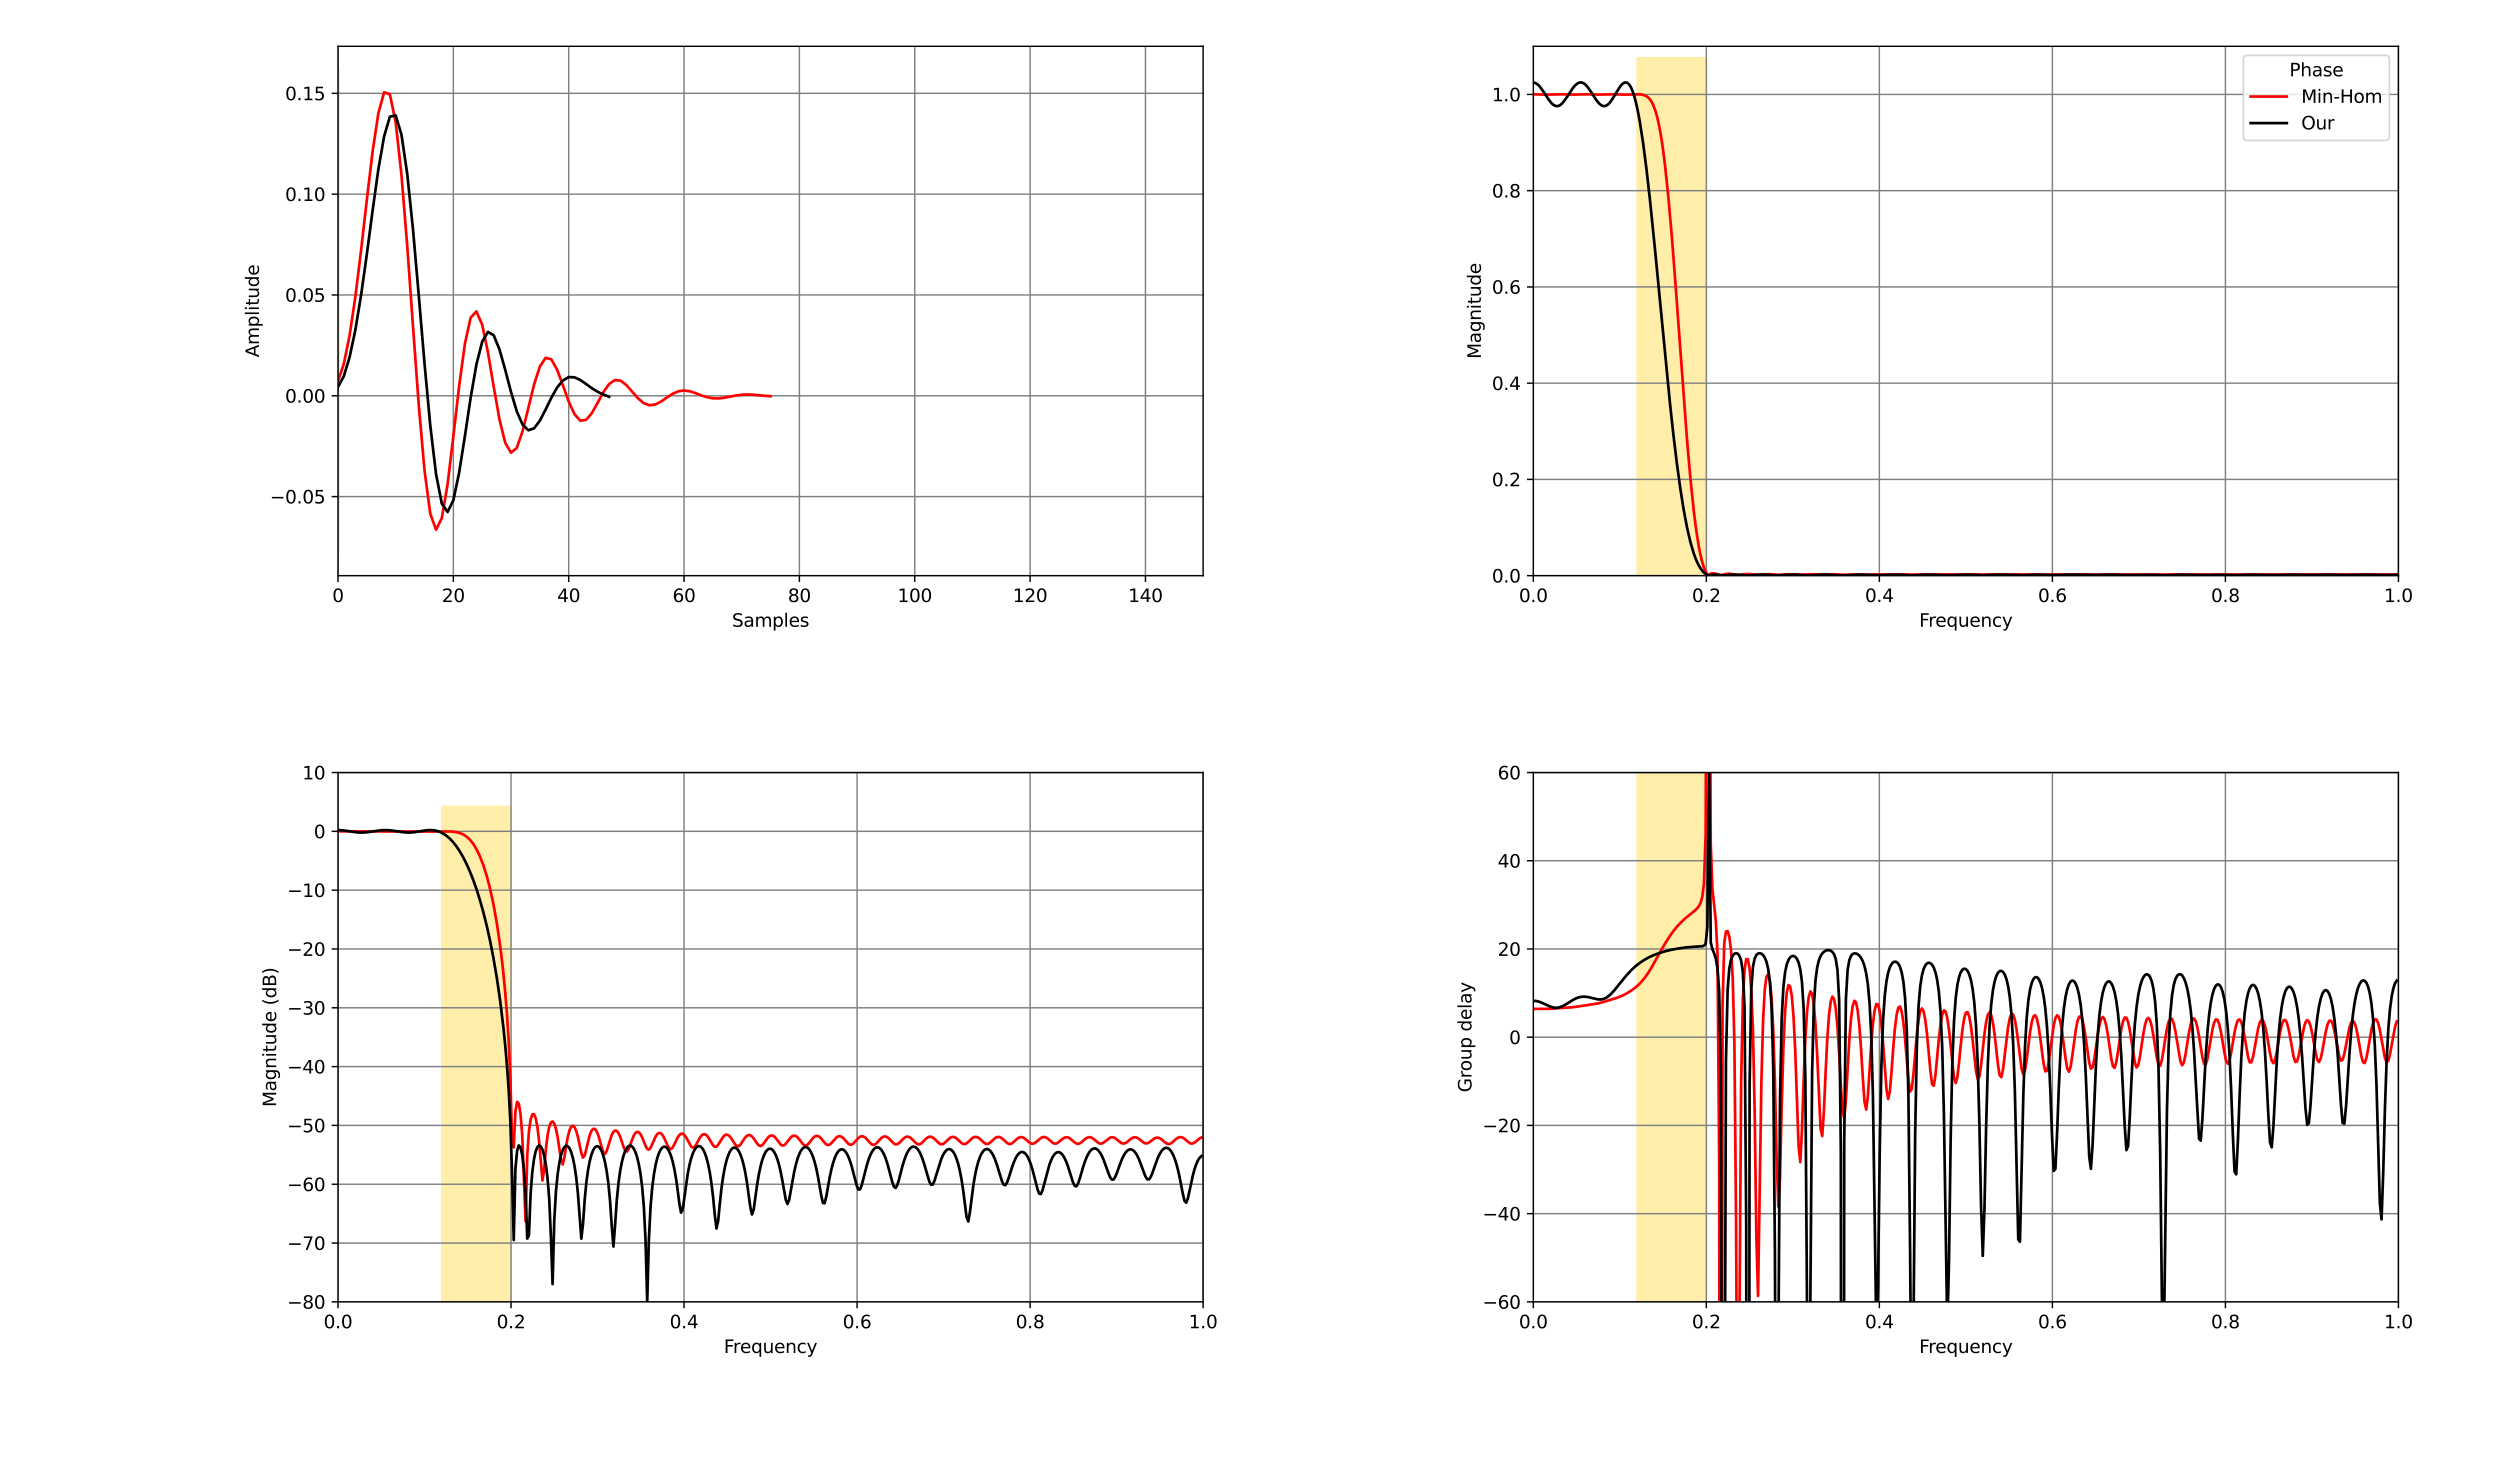 <svg xmlns="http://www.w3.org/2000/svg" xmlns:xlink="http://www.w3.org/1999/xlink" width="1843.2" height="1092.48" version="1.1" viewBox="0 0 1382.4 819.36"><defs><style type="text/css">*{stroke-linejoin:round;stroke-linecap:butt}</style></defs><g id="figure_1"><g id="patch_1"><path d="M 0 819.36 L 1382.4 819.36 L 1382.4 0 L 0 0 z" style="fill:#fff"/></g><g id="axes_1"><g id="patch_2"><path d="M 186.9 318.308 L 665.28 318.308 L 665.28 25.605 L 186.9 25.605 z" style="fill:#fff"/></g><g id="PolyCollection_1"><defs><path id="me4e8a89342" d="M 187.283 -780.45 L 187.283 -514.357 L 187.538 -514.357 L 187.538 -780.45 L 187.538 -780.45 L 187.283 -780.45 z" style="stroke:#fea"/></defs><g clip-path="url(#pac01eaa00e)"><use x="0" y="819.36" xlink:href="#me4e8a89342" style="fill:#fea;stroke:#fea"/></g></g><g id="matplotlib.axis_1"><g id="xtick_1"><g id="line2d_1"><path d="M 186.9 318.308 L 186.9 25.605" clip-path="url(#pac01eaa00e)" style="fill:none;stroke:gray;stroke-width:.8;stroke-linecap:square"/></g><g id="line2d_2"><defs><path id="mbb673719a5" d="M 0 0 L 0 3.5" style="stroke:#000;stroke-width:.8"/></defs><g><use x="186.9" y="318.308" xlink:href="#mbb673719a5" style="stroke:#000;stroke-width:.8"/></g></g><g id="text_1"><g transform="translate(183.719 332.907) scale(0.1 -0.1)"><defs><path id="DejaVuSans-30" d="M 2034 4250 Q 1547 4250 1301 3770 Q 1056 3291 1056 2328 Q 1056 1369 1301 889 Q 1547 409 2034 409 Q 2525 409 2770 889 Q 3016 1369 3016 2328 Q 3016 3291 2770 3770 Q 2525 4250 2034 4250 z M 2034 4750 Q 2819 4750 3233 4129 Q 3647 3509 3647 2328 Q 3647 1150 3233 529 Q 2819 -91 2034 -91 Q 1250 -91 836 529 Q 422 1150 422 2328 Q 422 3509 836 4129 Q 1250 4750 2034 4750 z" transform="scale(0.016)"/></defs><use xlink:href="#DejaVuSans-30"/></g></g></g><g id="xtick_2"><g id="line2d_3"><path d="M 250.684 318.308 L 250.684 25.605" clip-path="url(#pac01eaa00e)" style="fill:none;stroke:gray;stroke-width:.8;stroke-linecap:square"/></g><g id="line2d_4"><g><use x="250.684" y="318.308" xlink:href="#mbb673719a5" style="stroke:#000;stroke-width:.8"/></g></g><g id="text_2"><g transform="translate(244.321 332.907) scale(0.1 -0.1)"><defs><path id="DejaVuSans-32" d="M 1228 531 L 3431 531 L 3431 0 L 469 0 L 469 531 Q 828 903 1448 1529 Q 2069 2156 2228 2338 Q 2531 2678 2651 2914 Q 2772 3150 2772 3378 Q 2772 3750 2511 3984 Q 2250 4219 1831 4219 Q 1534 4219 1204 4116 Q 875 4013 500 3803 L 500 4441 Q 881 4594 1212 4672 Q 1544 4750 1819 4750 Q 2544 4750 2975 4387 Q 3406 4025 3406 3419 Q 3406 3131 3298 2873 Q 3191 2616 2906 2266 Q 2828 2175 2409 1742 Q 1991 1309 1228 531 z" transform="scale(0.016)"/></defs><use xlink:href="#DejaVuSans-32"/><use x="63.623" xlink:href="#DejaVuSans-30"/></g></g></g><g id="xtick_3"><g id="line2d_5"><path d="M 314.468 318.308 L 314.468 25.605" clip-path="url(#pac01eaa00e)" style="fill:none;stroke:gray;stroke-width:.8;stroke-linecap:square"/></g><g id="line2d_6"><g><use x="314.468" y="318.308" xlink:href="#mbb673719a5" style="stroke:#000;stroke-width:.8"/></g></g><g id="text_3"><g transform="translate(308.106 332.907) scale(0.1 -0.1)"><defs><path id="DejaVuSans-34" d="M 2419 4116 L 825 1625 L 2419 1625 L 2419 4116 z M 2253 4666 L 3047 4666 L 3047 1625 L 3713 1625 L 3713 1100 L 3047 1100 L 3047 0 L 2419 0 L 2419 1100 L 313 1100 L 313 1709 L 2253 4666 z" transform="scale(0.016)"/></defs><use xlink:href="#DejaVuSans-34"/><use x="63.623" xlink:href="#DejaVuSans-30"/></g></g></g><g id="xtick_4"><g id="line2d_7"><path d="M 378.252 318.308 L 378.252 25.605" clip-path="url(#pac01eaa00e)" style="fill:none;stroke:gray;stroke-width:.8;stroke-linecap:square"/></g><g id="line2d_8"><g><use x="378.252" y="318.308" xlink:href="#mbb673719a5" style="stroke:#000;stroke-width:.8"/></g></g><g id="text_4"><g transform="translate(371.889 332.907) scale(0.1 -0.1)"><defs><path id="DejaVuSans-36" d="M 2113 2584 Q 1688 2584 1439 2293 Q 1191 2003 1191 1497 Q 1191 994 1439 701 Q 1688 409 2113 409 Q 2538 409 2786 701 Q 3034 994 3034 1497 Q 3034 2003 2786 2293 Q 2538 2584 2113 2584 z M 3366 4563 L 3366 3988 Q 3128 4100 2886 4159 Q 2644 4219 2406 4219 Q 1781 4219 1451 3797 Q 1122 3375 1075 2522 Q 1259 2794 1537 2939 Q 1816 3084 2150 3084 Q 2853 3084 3261 2657 Q 3669 2231 3669 1497 Q 3669 778 3244 343 Q 2819 -91 2113 -91 Q 1303 -91 875 529 Q 447 1150 447 2328 Q 447 3434 972 4092 Q 1497 4750 2381 4750 Q 2619 4750 2861 4703 Q 3103 4656 3366 4563 z" transform="scale(0.016)"/></defs><use xlink:href="#DejaVuSans-36"/><use x="63.623" xlink:href="#DejaVuSans-30"/></g></g></g><g id="xtick_5"><g id="line2d_9"><path d="M 442.036 318.308 L 442.036 25.605" clip-path="url(#pac01eaa00e)" style="fill:none;stroke:gray;stroke-width:.8;stroke-linecap:square"/></g><g id="line2d_10"><g><use x="442.036" y="318.308" xlink:href="#mbb673719a5" style="stroke:#000;stroke-width:.8"/></g></g><g id="text_5"><g transform="translate(435.673 332.907) scale(0.1 -0.1)"><defs><path id="DejaVuSans-38" d="M 2034 2216 Q 1584 2216 1326 1975 Q 1069 1734 1069 1313 Q 1069 891 1326 650 Q 1584 409 2034 409 Q 2484 409 2743 651 Q 3003 894 3003 1313 Q 3003 1734 2745 1975 Q 2488 2216 2034 2216 z M 1403 2484 Q 997 2584 770 2862 Q 544 3141 544 3541 Q 544 4100 942 4425 Q 1341 4750 2034 4750 Q 2731 4750 3128 4425 Q 3525 4100 3525 3541 Q 3525 3141 3298 2862 Q 3072 2584 2669 2484 Q 3125 2378 3379 2068 Q 3634 1759 3634 1313 Q 3634 634 3220 271 Q 2806 -91 2034 -91 Q 1263 -91 848 271 Q 434 634 434 1313 Q 434 1759 690 2068 Q 947 2378 1403 2484 z M 1172 3481 Q 1172 3119 1398 2916 Q 1625 2713 2034 2713 Q 2441 2713 2670 2916 Q 2900 3119 2900 3481 Q 2900 3844 2670 4047 Q 2441 4250 2034 4250 Q 1625 4250 1398 4047 Q 1172 3844 1172 3481 z" transform="scale(0.016)"/></defs><use xlink:href="#DejaVuSans-38"/><use x="63.623" xlink:href="#DejaVuSans-30"/></g></g></g><g id="xtick_6"><g id="line2d_11"><path d="M 505.82 318.308 L 505.82 25.605" clip-path="url(#pac01eaa00e)" style="fill:none;stroke:gray;stroke-width:.8;stroke-linecap:square"/></g><g id="line2d_12"><g><use x="505.82" y="318.308" xlink:href="#mbb673719a5" style="stroke:#000;stroke-width:.8"/></g></g><g id="text_6"><g transform="translate(496.276 332.907) scale(0.1 -0.1)"><defs><path id="DejaVuSans-31" d="M 794 531 L 1825 531 L 1825 4091 L 703 3866 L 703 4441 L 1819 4666 L 2450 4666 L 2450 531 L 3481 531 L 3481 0 L 794 0 L 794 531 z" transform="scale(0.016)"/></defs><use xlink:href="#DejaVuSans-31"/><use x="63.623" xlink:href="#DejaVuSans-30"/><use x="127.246" xlink:href="#DejaVuSans-30"/></g></g></g><g id="xtick_7"><g id="line2d_13"><path d="M 569.604 318.308 L 569.604 25.605" clip-path="url(#pac01eaa00e)" style="fill:none;stroke:gray;stroke-width:.8;stroke-linecap:square"/></g><g id="line2d_14"><g><use x="569.604" y="318.308" xlink:href="#mbb673719a5" style="stroke:#000;stroke-width:.8"/></g></g><g id="text_7"><g transform="translate(560.06 332.907) scale(0.1 -0.1)"><use xlink:href="#DejaVuSans-31"/><use x="63.623" xlink:href="#DejaVuSans-32"/><use x="127.246" xlink:href="#DejaVuSans-30"/></g></g></g><g id="xtick_8"><g id="line2d_15"><path d="M 633.388 318.308 L 633.388 25.605" clip-path="url(#pac01eaa00e)" style="fill:none;stroke:gray;stroke-width:.8;stroke-linecap:square"/></g><g id="line2d_16"><g><use x="633.388" y="318.308" xlink:href="#mbb673719a5" style="stroke:#000;stroke-width:.8"/></g></g><g id="text_8"><g transform="translate(623.844 332.907) scale(0.1 -0.1)"><use xlink:href="#DejaVuSans-31"/><use x="63.623" xlink:href="#DejaVuSans-34"/><use x="127.246" xlink:href="#DejaVuSans-30"/></g></g></g><g id="text_9"><g transform="translate(404.737 346.585) scale(0.1 -0.1)"><defs><path id="DejaVuSans-53" d="M 3425 4513 L 3425 3897 Q 3066 4069 2747 4153 Q 2428 4238 2131 4238 Q 1616 4238 1336 4038 Q 1056 3838 1056 3469 Q 1056 3159 1242 3001 Q 1428 2844 1947 2747 L 2328 2669 Q 3034 2534 3370 2195 Q 3706 1856 3706 1288 Q 3706 609 3251 259 Q 2797 -91 1919 -91 Q 1588 -91 1214 -16 Q 841 59 441 206 L 441 856 Q 825 641 1194 531 Q 1563 422 1919 422 Q 2459 422 2753 634 Q 3047 847 3047 1241 Q 3047 1584 2836 1778 Q 2625 1972 2144 2069 L 1759 2144 Q 1053 2284 737 2584 Q 422 2884 422 3419 Q 422 4038 858 4394 Q 1294 4750 2059 4750 Q 2388 4750 2728 4690 Q 3069 4631 3425 4513 z" transform="scale(0.016)"/><path id="DejaVuSans-61" d="M 2194 1759 Q 1497 1759 1228 1600 Q 959 1441 959 1056 Q 959 750 1161 570 Q 1363 391 1709 391 Q 2188 391 2477 730 Q 2766 1069 2766 1631 L 2766 1759 L 2194 1759 z M 3341 1997 L 3341 0 L 2766 0 L 2766 531 Q 2569 213 2275 61 Q 1981 -91 1556 -91 Q 1019 -91 701 211 Q 384 513 384 1019 Q 384 1609 779 1909 Q 1175 2209 1959 2209 L 2766 2209 L 2766 2266 Q 2766 2663 2505 2880 Q 2244 3097 1772 3097 Q 1472 3097 1187 3025 Q 903 2953 641 2809 L 641 3341 Q 956 3463 1253 3523 Q 1550 3584 1831 3584 Q 2591 3584 2966 3190 Q 3341 2797 3341 1997 z" transform="scale(0.016)"/><path id="DejaVuSans-6d" d="M 3328 2828 Q 3544 3216 3844 3400 Q 4144 3584 4550 3584 Q 5097 3584 5394 3201 Q 5691 2819 5691 2113 L 5691 0 L 5113 0 L 5113 2094 Q 5113 2597 4934 2840 Q 4756 3084 4391 3084 Q 3944 3084 3684 2787 Q 3425 2491 3425 1978 L 3425 0 L 2847 0 L 2847 2094 Q 2847 2600 2669 2842 Q 2491 3084 2119 3084 Q 1678 3084 1418 2786 Q 1159 2488 1159 1978 L 1159 0 L 581 0 L 581 3500 L 1159 3500 L 1159 2956 Q 1356 3278 1631 3431 Q 1906 3584 2284 3584 Q 2666 3584 2933 3390 Q 3200 3197 3328 2828 z" transform="scale(0.016)"/><path id="DejaVuSans-70" d="M 1159 525 L 1159 -1331 L 581 -1331 L 581 3500 L 1159 3500 L 1159 2969 Q 1341 3281 1617 3432 Q 1894 3584 2278 3584 Q 2916 3584 3314 3078 Q 3713 2572 3713 1747 Q 3713 922 3314 415 Q 2916 -91 2278 -91 Q 1894 -91 1617 61 Q 1341 213 1159 525 z M 3116 1747 Q 3116 2381 2855 2742 Q 2594 3103 2138 3103 Q 1681 3103 1420 2742 Q 1159 2381 1159 1747 Q 1159 1113 1420 752 Q 1681 391 2138 391 Q 2594 391 2855 752 Q 3116 1113 3116 1747 z" transform="scale(0.016)"/><path id="DejaVuSans-6c" d="M 603 4863 L 1178 4863 L 1178 0 L 603 0 L 603 4863 z" transform="scale(0.016)"/><path id="DejaVuSans-65" d="M 3597 1894 L 3597 1613 L 953 1613 Q 991 1019 1311 708 Q 1631 397 2203 397 Q 2534 397 2845 478 Q 3156 559 3463 722 L 3463 178 Q 3153 47 2828 -22 Q 2503 -91 2169 -91 Q 1331 -91 842 396 Q 353 884 353 1716 Q 353 2575 817 3079 Q 1281 3584 2069 3584 Q 2775 3584 3186 3129 Q 3597 2675 3597 1894 z M 3022 2063 Q 3016 2534 2758 2815 Q 2500 3097 2075 3097 Q 1594 3097 1305 2825 Q 1016 2553 972 2059 L 3022 2063 z" transform="scale(0.016)"/><path id="DejaVuSans-73" d="M 2834 3397 L 2834 2853 Q 2591 2978 2328 3040 Q 2066 3103 1784 3103 Q 1356 3103 1142 2972 Q 928 2841 928 2578 Q 928 2378 1081 2264 Q 1234 2150 1697 2047 L 1894 2003 Q 2506 1872 2764 1633 Q 3022 1394 3022 966 Q 3022 478 2636 193 Q 2250 -91 1575 -91 Q 1294 -91 989 -36 Q 684 19 347 128 L 347 722 Q 666 556 975 473 Q 1284 391 1588 391 Q 1994 391 2212 530 Q 2431 669 2431 922 Q 2431 1156 2273 1281 Q 2116 1406 1581 1522 L 1381 1569 Q 847 1681 609 1914 Q 372 2147 372 2553 Q 372 3047 722 3315 Q 1072 3584 1716 3584 Q 2034 3584 2315 3537 Q 2597 3491 2834 3397 z" transform="scale(0.016)"/></defs><use xlink:href="#DejaVuSans-53"/><use x="63.477" xlink:href="#DejaVuSans-61"/><use x="124.756" xlink:href="#DejaVuSans-6d"/><use x="222.168" xlink:href="#DejaVuSans-70"/><use x="285.645" xlink:href="#DejaVuSans-6c"/><use x="313.428" xlink:href="#DejaVuSans-65"/><use x="374.951" xlink:href="#DejaVuSans-73"/></g></g></g><g id="matplotlib.axis_2"><g id="ytick_1"><g id="line2d_17"><path d="M 186.9 274.591 L 665.28 274.591" clip-path="url(#pac01eaa00e)" style="fill:none;stroke:gray;stroke-width:.8;stroke-linecap:square"/></g><g id="line2d_18"><defs><path id="m07b8841527" d="M 0 0 L -3.5 0" style="stroke:#000;stroke-width:.8"/></defs><g><use x="186.9" y="274.591" xlink:href="#m07b8841527" style="stroke:#000;stroke-width:.8"/></g></g><g id="text_10"><g transform="translate(149.255 278.391) scale(0.1 -0.1)"><defs><path id="DejaVuSans-2212" d="M 678 2272 L 4684 2272 L 4684 1741 L 678 1741 L 678 2272 z" transform="scale(0.016)"/><path id="DejaVuSans-2e" d="M 684 794 L 1344 794 L 1344 0 L 684 0 L 684 794 z" transform="scale(0.016)"/><path id="DejaVuSans-35" d="M 691 4666 L 3169 4666 L 3169 4134 L 1269 4134 L 1269 2991 Q 1406 3038 1543 3061 Q 1681 3084 1819 3084 Q 2600 3084 3056 2656 Q 3513 2228 3513 1497 Q 3513 744 3044 326 Q 2575 -91 1722 -91 Q 1428 -91 1123 -41 Q 819 9 494 109 L 494 744 Q 775 591 1075 516 Q 1375 441 1709 441 Q 2250 441 2565 725 Q 2881 1009 2881 1497 Q 2881 1984 2565 2268 Q 2250 2553 1709 2553 Q 1456 2553 1204 2497 Q 953 2441 691 2322 L 691 4666 z" transform="scale(0.016)"/></defs><use xlink:href="#DejaVuSans-2212"/><use x="83.789" xlink:href="#DejaVuSans-30"/><use x="147.412" xlink:href="#DejaVuSans-2e"/><use x="179.199" xlink:href="#DejaVuSans-30"/><use x="242.822" xlink:href="#DejaVuSans-35"/></g></g></g><g id="ytick_2"><g id="line2d_19"><path d="M 186.9 218.849 L 665.28 218.849" clip-path="url(#pac01eaa00e)" style="fill:none;stroke:gray;stroke-width:.8;stroke-linecap:square"/></g><g id="line2d_20"><g><use x="186.9" y="218.849" xlink:href="#m07b8841527" style="stroke:#000;stroke-width:.8"/></g></g><g id="text_11"><g transform="translate(157.634 222.648) scale(0.1 -0.1)"><use xlink:href="#DejaVuSans-30"/><use x="63.623" xlink:href="#DejaVuSans-2e"/><use x="95.41" xlink:href="#DejaVuSans-30"/><use x="159.033" xlink:href="#DejaVuSans-30"/></g></g></g><g id="ytick_3"><g id="line2d_21"><path d="M 186.9 163.106 L 665.28 163.106" clip-path="url(#pac01eaa00e)" style="fill:none;stroke:gray;stroke-width:.8;stroke-linecap:square"/></g><g id="line2d_22"><g><use x="186.9" y="163.106" xlink:href="#m07b8841527" style="stroke:#000;stroke-width:.8"/></g></g><g id="text_12"><g transform="translate(157.634 166.905) scale(0.1 -0.1)"><use xlink:href="#DejaVuSans-30"/><use x="63.623" xlink:href="#DejaVuSans-2e"/><use x="95.41" xlink:href="#DejaVuSans-30"/><use x="159.033" xlink:href="#DejaVuSans-35"/></g></g></g><g id="ytick_4"><g id="line2d_23"><path d="M 186.9 107.363 L 665.28 107.363" clip-path="url(#pac01eaa00e)" style="fill:none;stroke:gray;stroke-width:.8;stroke-linecap:square"/></g><g id="line2d_24"><g><use x="186.9" y="107.363" xlink:href="#m07b8841527" style="stroke:#000;stroke-width:.8"/></g></g><g id="text_13"><g transform="translate(157.634 111.163) scale(0.1 -0.1)"><use xlink:href="#DejaVuSans-30"/><use x="63.623" xlink:href="#DejaVuSans-2e"/><use x="95.41" xlink:href="#DejaVuSans-31"/><use x="159.033" xlink:href="#DejaVuSans-30"/></g></g></g><g id="ytick_5"><g id="line2d_25"><path d="M 186.9 51.621 L 665.28 51.621" clip-path="url(#pac01eaa00e)" style="fill:none;stroke:gray;stroke-width:.8;stroke-linecap:square"/></g><g id="line2d_26"><g><use x="186.9" y="51.621" xlink:href="#m07b8841527" style="stroke:#000;stroke-width:.8"/></g></g><g id="text_14"><g transform="translate(157.634 55.42) scale(0.1 -0.1)"><use xlink:href="#DejaVuSans-30"/><use x="63.623" xlink:href="#DejaVuSans-2e"/><use x="95.41" xlink:href="#DejaVuSans-31"/><use x="159.033" xlink:href="#DejaVuSans-35"/></g></g></g><g id="text_15"><g transform="translate(143.175 197.579) rotate(-90) scale(0.1 -0.1)"><defs><path id="DejaVuSans-41" d="M 2188 4044 L 1331 1722 L 3047 1722 L 2188 4044 z M 1831 4666 L 2547 4666 L 4325 0 L 3669 0 L 3244 1197 L 1141 1197 L 716 0 L 50 0 L 1831 4666 z" transform="scale(0.016)"/><path id="DejaVuSans-69" d="M 603 3500 L 1178 3500 L 1178 0 L 603 0 L 603 3500 z M 603 4863 L 1178 4863 L 1178 4134 L 603 4134 L 603 4863 z" transform="scale(0.016)"/><path id="DejaVuSans-74" d="M 1172 4494 L 1172 3500 L 2356 3500 L 2356 3053 L 1172 3053 L 1172 1153 Q 1172 725 1289 603 Q 1406 481 1766 481 L 2356 481 L 2356 0 L 1766 0 Q 1100 0 847 248 Q 594 497 594 1153 L 594 3053 L 172 3053 L 172 3500 L 594 3500 L 594 4494 L 1172 4494 z" transform="scale(0.016)"/><path id="DejaVuSans-75" d="M 544 1381 L 544 3500 L 1119 3500 L 1119 1403 Q 1119 906 1312 657 Q 1506 409 1894 409 Q 2359 409 2629 706 Q 2900 1003 2900 1516 L 2900 3500 L 3475 3500 L 3475 0 L 2900 0 L 2900 538 Q 2691 219 2414 64 Q 2138 -91 1772 -91 Q 1169 -91 856 284 Q 544 659 544 1381 z M 1991 3584 L 1991 3584 z" transform="scale(0.016)"/><path id="DejaVuSans-64" d="M 2906 2969 L 2906 4863 L 3481 4863 L 3481 0 L 2906 0 L 2906 525 Q 2725 213 2448 61 Q 2172 -91 1784 -91 Q 1150 -91 751 415 Q 353 922 353 1747 Q 353 2572 751 3078 Q 1150 3584 1784 3584 Q 2172 3584 2448 3432 Q 2725 3281 2906 2969 z M 947 1747 Q 947 1113 1208 752 Q 1469 391 1925 391 Q 2381 391 2643 752 Q 2906 1113 2906 1747 Q 2906 2381 2643 2742 Q 2381 3103 1925 3103 Q 1469 3103 1208 2742 Q 947 2381 947 1747 z" transform="scale(0.016)"/></defs><use xlink:href="#DejaVuSans-41"/><use x="68.408" xlink:href="#DejaVuSans-6d"/><use x="165.82" xlink:href="#DejaVuSans-70"/><use x="229.297" xlink:href="#DejaVuSans-6c"/><use x="257.08" xlink:href="#DejaVuSans-69"/><use x="284.863" xlink:href="#DejaVuSans-74"/><use x="324.072" xlink:href="#DejaVuSans-75"/><use x="387.451" xlink:href="#DejaVuSans-64"/><use x="450.928" xlink:href="#DejaVuSans-65"/></g></g></g><g id="line2d_27"><path d="M 186.9 210.671 L 190.089 201.371 L 193.278 185.681 L 196.468 164.361 L 199.657 138.499 L 202.846 110.467 L 206.035 83.778 L 209.224 62.591 L 212.414 51.005 L 215.603 52.198 L 218.792 67.64 L 221.981 96.563 L 225.17 135.836 L 228.36 180.356 L 231.549 223.872 L 234.738 260.135 L 237.927 284.091 L 241.116 292.908 L 244.306 286.536 L 247.495 267.721 L 250.684 241.381 L 253.873 213.571 L 257.062 190.16 L 260.252 175.643 L 263.441 172.228 L 266.63 179.543 L 269.819 194.859 L 273.008 213.903 L 276.198 231.939 L 279.387 244.905 L 282.576 250.303 L 285.765 247.663 L 288.954 238.467 L 292.144 225.629 L 295.333 212.644 L 298.522 202.684 L 301.711 197.853 L 304.9 198.748 L 308.09 204.493 L 311.279 213.08 L 314.468 222.029 L 317.657 229.041 L 320.846 232.59 L 324.036 232.205 L 327.225 228.495 L 330.414 222.838 L 333.603 216.955 L 336.792 212.389 L 339.982 210.15 L 343.171 210.486 L 346.36 212.937 L 349.549 216.549 L 352.738 220.195 L 355.928 222.898 L 359.117 224.088 L 362.306 223.689 L 365.495 222.068 L 368.684 219.869 L 371.874 217.792 L 375.063 216.387 L 378.252 215.918 L 381.441 216.348 L 384.63 217.385 L 387.82 218.624 L 391.009 219.666 L 394.198 220.255 L 397.387 220.306 L 400.576 219.922 L 403.766 219.305 L 406.955 218.696 L 410.144 218.277 L 413.333 218.139 L 416.522 218.262 L 419.712 218.546 L 422.901 218.862 L 426.09 219.094" clip-path="url(#pac01eaa00e)" style="fill:none;stroke:red;stroke-width:1.5;stroke-linecap:square"/></g><g id="line2d_28"><path d="M 186.9 213.926 L 190.089 208.089 L 193.278 197.636 L 196.468 182.626 L 199.657 163.244 L 202.846 140.57 L 206.035 116.459 L 209.224 93.597 L 212.414 75.364 L 215.603 64.517 L 218.792 63.818 L 221.981 74.382 L 225.17 96.055 L 228.36 126.758 L 231.549 163.285 L 234.738 200.953 L 237.927 235.322 L 241.116 262.177 L 244.306 278.494 L 247.495 283.095 L 250.684 276.627 L 253.873 261.387 L 257.062 241.21 L 260.252 219.928 L 263.441 201.56 L 266.63 188.955 L 269.819 183.528 L 273.008 185.414 L 276.198 193.238 L 279.387 204.555 L 282.576 216.809 L 285.765 227.475 L 288.954 234.766 L 292.144 237.917 L 295.333 236.847 L 298.522 232.595 L 301.711 226.442 L 304.9 219.885 L 308.09 214.24 L 311.279 210.385 L 314.468 208.511 L 317.657 208.639 L 320.846 210.103 L 324.036 212.307 L 327.225 214.63 L 330.414 216.625 L 333.603 218.137 L 336.792 219.37" clip-path="url(#pac01eaa00e)" style="fill:none;stroke:#000;stroke-width:1.5;stroke-linecap:square"/></g><g id="patch_3"><path d="M 186.9 318.308 L 186.9 25.605" style="fill:none;stroke:#000;stroke-width:.8;stroke-linejoin:miter;stroke-linecap:square"/></g><g id="patch_4"><path d="M 665.28 318.308 L 665.28 25.605" style="fill:none;stroke:#000;stroke-width:.8;stroke-linejoin:miter;stroke-linecap:square"/></g><g id="patch_5"><path d="M 186.9 318.308 L 665.28 318.308" style="fill:none;stroke:#000;stroke-width:.8;stroke-linejoin:miter;stroke-linecap:square"/></g><g id="patch_6"><path d="M 186.9 25.605 L 665.28 25.605" style="fill:none;stroke:#000;stroke-width:.8;stroke-linejoin:miter;stroke-linecap:square"/></g></g><g id="axes_2"><g id="patch_7"><path d="M 847.86 318.308 L 1326.24 318.308 L 1326.24 25.605 L 847.86 25.605 z" style="fill:#fff"/></g><g id="PolyCollection_2"><defs><path id="m9468ea3c47" d="M 905.266 -787.43 L 905.266 -487.443 L 943.536 -487.443 L 943.536 -787.43 L 943.536 -787.43 L 905.266 -787.43 z" style="stroke:#fea"/></defs><g clip-path="url(#pe8a3fa6b69)"><use x="0" y="819.36" xlink:href="#m9468ea3c47" style="fill:#fea;stroke:#fea"/></g></g><g id="matplotlib.axis_3"><g id="xtick_9"><g id="line2d_29"><path d="M 847.86 318.308 L 847.86 25.605" clip-path="url(#pe8a3fa6b69)" style="fill:none;stroke:gray;stroke-width:.8;stroke-linecap:square"/></g><g id="line2d_30"><g><use x="847.86" y="318.308" xlink:href="#mbb673719a5" style="stroke:#000;stroke-width:.8"/></g></g><g id="text_16"><g transform="translate(839.908 332.907) scale(0.1 -0.1)"><use xlink:href="#DejaVuSans-30"/><use x="63.623" xlink:href="#DejaVuSans-2e"/><use x="95.41" xlink:href="#DejaVuSans-30"/></g></g></g><g id="xtick_10"><g id="line2d_31"><path d="M 943.536 318.308 L 943.536 25.605" clip-path="url(#pe8a3fa6b69)" style="fill:none;stroke:gray;stroke-width:.8;stroke-linecap:square"/></g><g id="line2d_32"><g><use x="943.536" y="318.308" xlink:href="#mbb673719a5" style="stroke:#000;stroke-width:.8"/></g></g><g id="text_17"><g transform="translate(935.584 332.907) scale(0.1 -0.1)"><use xlink:href="#DejaVuSans-30"/><use x="63.623" xlink:href="#DejaVuSans-2e"/><use x="95.41" xlink:href="#DejaVuSans-32"/></g></g></g><g id="xtick_11"><g id="line2d_33"><path d="M 1039.212 318.308 L 1039.212 25.605" clip-path="url(#pe8a3fa6b69)" style="fill:none;stroke:gray;stroke-width:.8;stroke-linecap:square"/></g><g id="line2d_34"><g><use x="1039.212" y="318.308" xlink:href="#mbb673719a5" style="stroke:#000;stroke-width:.8"/></g></g><g id="text_18"><g transform="translate(1031.26 332.907) scale(0.1 -0.1)"><use xlink:href="#DejaVuSans-30"/><use x="63.623" xlink:href="#DejaVuSans-2e"/><use x="95.41" xlink:href="#DejaVuSans-34"/></g></g></g><g id="xtick_12"><g id="line2d_35"><path d="M 1134.888 318.308 L 1134.888 25.605" clip-path="url(#pe8a3fa6b69)" style="fill:none;stroke:gray;stroke-width:.8;stroke-linecap:square"/></g><g id="line2d_36"><g><use x="1134.888" y="318.308" xlink:href="#mbb673719a5" style="stroke:#000;stroke-width:.8"/></g></g><g id="text_19"><g transform="translate(1126.936 332.907) scale(0.1 -0.1)"><use xlink:href="#DejaVuSans-30"/><use x="63.623" xlink:href="#DejaVuSans-2e"/><use x="95.41" xlink:href="#DejaVuSans-36"/></g></g></g><g id="xtick_13"><g id="line2d_37"><path d="M 1230.564 318.308 L 1230.564 25.605" clip-path="url(#pe8a3fa6b69)" style="fill:none;stroke:gray;stroke-width:.8;stroke-linecap:square"/></g><g id="line2d_38"><g><use x="1230.564" y="318.308" xlink:href="#mbb673719a5" style="stroke:#000;stroke-width:.8"/></g></g><g id="text_20"><g transform="translate(1222.612 332.907) scale(0.1 -0.1)"><use xlink:href="#DejaVuSans-30"/><use x="63.623" xlink:href="#DejaVuSans-2e"/><use x="95.41" xlink:href="#DejaVuSans-38"/></g></g></g><g id="xtick_14"><g id="line2d_39"><path d="M 1326.24 318.308 L 1326.24 25.605" clip-path="url(#pe8a3fa6b69)" style="fill:none;stroke:gray;stroke-width:.8;stroke-linecap:square"/></g><g id="line2d_40"><g><use x="1326.24" y="318.308" xlink:href="#mbb673719a5" style="stroke:#000;stroke-width:.8"/></g></g><g id="text_21"><g transform="translate(1318.288 332.907) scale(0.1 -0.1)"><use xlink:href="#DejaVuSans-31"/><use x="63.623" xlink:href="#DejaVuSans-2e"/><use x="95.41" xlink:href="#DejaVuSans-30"/></g></g></g><g id="text_22"><g transform="translate(1061.22 346.585) scale(0.1 -0.1)"><defs><path id="DejaVuSans-46" d="M 628 4666 L 3309 4666 L 3309 4134 L 1259 4134 L 1259 2759 L 3109 2759 L 3109 2228 L 1259 2228 L 1259 0 L 628 0 L 628 4666 z" transform="scale(0.016)"/><path id="DejaVuSans-72" d="M 2631 2963 Q 2534 3019 2420 3045 Q 2306 3072 2169 3072 Q 1681 3072 1420 2755 Q 1159 2438 1159 1844 L 1159 0 L 581 0 L 581 3500 L 1159 3500 L 1159 2956 Q 1341 3275 1631 3429 Q 1922 3584 2338 3584 Q 2397 3584 2469 3576 Q 2541 3569 2628 3553 L 2631 2963 z" transform="scale(0.016)"/><path id="DejaVuSans-71" d="M 947 1747 Q 947 1113 1208 752 Q 1469 391 1925 391 Q 2381 391 2643 752 Q 2906 1113 2906 1747 Q 2906 2381 2643 2742 Q 2381 3103 1925 3103 Q 1469 3103 1208 2742 Q 947 2381 947 1747 z M 2906 525 Q 2725 213 2448 61 Q 2172 -91 1784 -91 Q 1150 -91 751 415 Q 353 922 353 1747 Q 353 2572 751 3078 Q 1150 3584 1784 3584 Q 2172 3584 2448 3432 Q 2725 3281 2906 2969 L 2906 3500 L 3481 3500 L 3481 -1331 L 2906 -1331 L 2906 525 z" transform="scale(0.016)"/><path id="DejaVuSans-6e" d="M 3513 2113 L 3513 0 L 2938 0 L 2938 2094 Q 2938 2591 2744 2837 Q 2550 3084 2163 3084 Q 1697 3084 1428 2787 Q 1159 2491 1159 1978 L 1159 0 L 581 0 L 581 3500 L 1159 3500 L 1159 2956 Q 1366 3272 1645 3428 Q 1925 3584 2291 3584 Q 2894 3584 3203 3211 Q 3513 2838 3513 2113 z" transform="scale(0.016)"/><path id="DejaVuSans-63" d="M 3122 3366 L 3122 2828 Q 2878 2963 2633 3030 Q 2388 3097 2138 3097 Q 1578 3097 1268 2742 Q 959 2388 959 1747 Q 959 1106 1268 751 Q 1578 397 2138 397 Q 2388 397 2633 464 Q 2878 531 3122 666 L 3122 134 Q 2881 22 2623 -34 Q 2366 -91 2075 -91 Q 1284 -91 818 406 Q 353 903 353 1747 Q 353 2603 823 3093 Q 1294 3584 2113 3584 Q 2378 3584 2631 3529 Q 2884 3475 3122 3366 z" transform="scale(0.016)"/><path id="DejaVuSans-79" d="M 2059 -325 Q 1816 -950 1584 -1140 Q 1353 -1331 966 -1331 L 506 -1331 L 506 -850 L 844 -850 Q 1081 -850 1212 -737 Q 1344 -625 1503 -206 L 1606 56 L 191 3500 L 800 3500 L 1894 763 L 2988 3500 L 3597 3500 L 2059 -325 z" transform="scale(0.016)"/></defs><use xlink:href="#DejaVuSans-46"/><use x="50.27" xlink:href="#DejaVuSans-72"/><use x="89.133" xlink:href="#DejaVuSans-65"/><use x="150.656" xlink:href="#DejaVuSans-71"/><use x="214.133" xlink:href="#DejaVuSans-75"/><use x="277.512" xlink:href="#DejaVuSans-65"/><use x="339.035" xlink:href="#DejaVuSans-6e"/><use x="402.414" xlink:href="#DejaVuSans-63"/><use x="457.395" xlink:href="#DejaVuSans-79"/></g></g></g><g id="matplotlib.axis_4"><g id="ytick_6"><g id="line2d_41"><path d="M 847.86 318.308 L 1326.24 318.308" clip-path="url(#pe8a3fa6b69)" style="fill:none;stroke:gray;stroke-width:.8;stroke-linecap:square"/></g><g id="line2d_42"><g><use x="847.86" y="318.308" xlink:href="#m07b8841527" style="stroke:#000;stroke-width:.8"/></g></g><g id="text_23"><g transform="translate(824.957 322.107) scale(0.1 -0.1)"><use xlink:href="#DejaVuSans-30"/><use x="63.623" xlink:href="#DejaVuSans-2e"/><use x="95.41" xlink:href="#DejaVuSans-30"/></g></g></g><g id="ytick_7"><g id="line2d_43"><path d="M 847.86 265.089 L 1326.24 265.089" clip-path="url(#pe8a3fa6b69)" style="fill:none;stroke:gray;stroke-width:.8;stroke-linecap:square"/></g><g id="line2d_44"><g><use x="847.86" y="265.089" xlink:href="#m07b8841527" style="stroke:#000;stroke-width:.8"/></g></g><g id="text_24"><g transform="translate(824.957 268.889) scale(0.1 -0.1)"><use xlink:href="#DejaVuSans-30"/><use x="63.623" xlink:href="#DejaVuSans-2e"/><use x="95.41" xlink:href="#DejaVuSans-32"/></g></g></g><g id="ytick_8"><g id="line2d_45"><path d="M 847.86 211.871 L 1326.24 211.871" clip-path="url(#pe8a3fa6b69)" style="fill:none;stroke:gray;stroke-width:.8;stroke-linecap:square"/></g><g id="line2d_46"><g><use x="847.86" y="211.871" xlink:href="#m07b8841527" style="stroke:#000;stroke-width:.8"/></g></g><g id="text_25"><g transform="translate(824.957 215.67) scale(0.1 -0.1)"><use xlink:href="#DejaVuSans-30"/><use x="63.623" xlink:href="#DejaVuSans-2e"/><use x="95.41" xlink:href="#DejaVuSans-34"/></g></g></g><g id="ytick_9"><g id="line2d_47"><path d="M 847.86 158.652 L 1326.24 158.652" clip-path="url(#pe8a3fa6b69)" style="fill:none;stroke:gray;stroke-width:.8;stroke-linecap:square"/></g><g id="line2d_48"><g><use x="847.86" y="158.652" xlink:href="#m07b8841527" style="stroke:#000;stroke-width:.8"/></g></g><g id="text_26"><g transform="translate(824.957 162.451) scale(0.1 -0.1)"><use xlink:href="#DejaVuSans-30"/><use x="63.623" xlink:href="#DejaVuSans-2e"/><use x="95.41" xlink:href="#DejaVuSans-36"/></g></g></g><g id="ytick_10"><g id="line2d_49"><path d="M 847.86 105.433 L 1326.24 105.433" clip-path="url(#pe8a3fa6b69)" style="fill:none;stroke:gray;stroke-width:.8;stroke-linecap:square"/></g><g id="line2d_50"><g><use x="847.86" y="105.433" xlink:href="#m07b8841527" style="stroke:#000;stroke-width:.8"/></g></g><g id="text_27"><g transform="translate(824.957 109.232) scale(0.1 -0.1)"><use xlink:href="#DejaVuSans-30"/><use x="63.623" xlink:href="#DejaVuSans-2e"/><use x="95.41" xlink:href="#DejaVuSans-38"/></g></g></g><g id="ytick_11"><g id="line2d_51"><path d="M 847.86 52.214 L 1326.24 52.214" clip-path="url(#pe8a3fa6b69)" style="fill:none;stroke:gray;stroke-width:.8;stroke-linecap:square"/></g><g id="line2d_52"><g><use x="847.86" y="52.214" xlink:href="#m07b8841527" style="stroke:#000;stroke-width:.8"/></g></g><g id="text_28"><g transform="translate(824.957 56.014) scale(0.1 -0.1)"><use xlink:href="#DejaVuSans-31"/><use x="63.623" xlink:href="#DejaVuSans-2e"/><use x="95.41" xlink:href="#DejaVuSans-30"/></g></g></g><g id="text_29"><g transform="translate(818.877 198.446) rotate(-90) scale(0.1 -0.1)"><defs><path id="DejaVuSans-4d" d="M 628 4666 L 1569 4666 L 2759 1491 L 3956 4666 L 4897 4666 L 4897 0 L 4281 0 L 4281 4097 L 3078 897 L 2444 897 L 1241 4097 L 1241 0 L 628 0 L 628 4666 z" transform="scale(0.016)"/><path id="DejaVuSans-67" d="M 2906 1791 Q 2906 2416 2648 2759 Q 2391 3103 1925 3103 Q 1463 3103 1205 2759 Q 947 2416 947 1791 Q 947 1169 1205 825 Q 1463 481 1925 481 Q 2391 481 2648 825 Q 2906 1169 2906 1791 z M 3481 434 Q 3481 -459 3084 -895 Q 2688 -1331 1869 -1331 Q 1566 -1331 1297 -1286 Q 1028 -1241 775 -1147 L 775 -588 Q 1028 -725 1275 -790 Q 1522 -856 1778 -856 Q 2344 -856 2625 -561 Q 2906 -266 2906 331 L 2906 616 Q 2728 306 2450 153 Q 2172 0 1784 0 Q 1141 0 747 490 Q 353 981 353 1791 Q 353 2603 747 3093 Q 1141 3584 1784 3584 Q 2172 3584 2450 3431 Q 2728 3278 2906 2969 L 2906 3500 L 3481 3500 L 3481 434 z" transform="scale(0.016)"/></defs><use xlink:href="#DejaVuSans-4d"/><use x="86.279" xlink:href="#DejaVuSans-61"/><use x="147.559" xlink:href="#DejaVuSans-67"/><use x="211.035" xlink:href="#DejaVuSans-6e"/><use x="274.414" xlink:href="#DejaVuSans-69"/><use x="302.197" xlink:href="#DejaVuSans-74"/><use x="341.406" xlink:href="#DejaVuSans-75"/><use x="404.785" xlink:href="#DejaVuSans-64"/><use x="468.262" xlink:href="#DejaVuSans-65"/></g></g></g><g id="line2d_53"><path d="M 847.86 52.115 L 852.532 52.264 L 856.269 52.295 L 863.744 52.147 L 870.284 52.299 L 877.759 52.141 L 884.299 52.308 L 891.774 52.128 L 898.314 52.327 L 906.723 52.163 L 908.592 52.477 L 909.526 52.788 L 910.461 53.259 L 911.395 53.95 L 912.329 54.935 L 913.264 56.299 L 914.198 58.137 L 915.132 60.546 L 916.067 63.626 L 917.001 67.47 L 917.935 72.157 L 918.87 77.755 L 919.804 84.306 L 920.738 91.832 L 922.607 109.755 L 924.476 131.144 L 926.344 155.217 L 932.885 243.502 L 934.753 264.824 L 936.622 282.723 L 937.556 290.254 L 938.491 296.816 L 939.425 302.419 L 940.359 307.094 L 941.294 310.891 L 942.228 313.875 L 943.162 316.121 L 944.097 317.689 L 945.031 317.761 L 945.965 317.198 L 946.9 316.972 L 947.834 317.017 L 948.768 317.25 L 951.571 318.179 L 953.44 317.56 L 955.309 317.264 L 957.177 317.339 L 960.915 318.022 L 962.783 317.785 L 964.652 317.492 L 966.521 317.399 L 968.389 317.521 L 972.127 317.916 L 974.93 317.636 L 977.733 317.472 L 980.536 317.638 L 983.339 317.86 L 985.207 317.774 L 988.945 317.522 L 991.748 317.611 L 995.485 317.826 L 999.222 317.61 L 1002.025 317.553 L 1009.5 317.729 L 1013.237 317.566 L 1016.975 317.693 L 1019.778 317.785 L 1029.121 317.693 L 1032.859 317.764 L 1039.399 317.61 L 1045.939 317.729 L 1051.545 317.611 L 1058.086 317.732 L 1063.692 317.612 L 1071.166 317.707 L 1075.838 317.614 L 1084.247 317.687 L 1088.919 317.628 L 1096.393 317.695 L 1101.065 317.625 L 1109.474 317.68 L 1114.146 317.637 L 1120.686 317.713 L 1127.226 317.651 L 1132.832 317.718 L 1139.373 317.645 L 1145.913 317.709 L 1152.454 317.656 L 1158.06 317.713 L 1164.6 317.65 L 1171.14 317.702 L 1177.681 317.661 L 1183.287 317.711 L 1189.827 317.654 L 1196.367 317.699 L 1202.908 317.663 L 1208.514 317.706 L 1215.054 317.656 L 1221.594 317.698 L 1228.135 317.666 L 1233.741 317.703 L 1240.281 317.657 L 1246.821 317.694 L 1253.362 317.669 L 1258.968 317.702 L 1265.508 317.66 L 1272.049 317.693 L 1278.589 317.669 L 1284.195 317.7 L 1290.735 317.661 L 1297.276 317.691 L 1303.816 317.678 L 1309.422 317.7 L 1315.962 317.661 L 1322.503 317.69 L 1325.306 317.643 L 1325.306 317.643" clip-path="url(#pe8a3fa6b69)" style="fill:none;stroke:red;stroke-width:1.5;stroke-linecap:square"/></g><g id="line2d_54"><path d="M 847.86 45.667 L 848.794 45.827 L 849.729 46.298 L 850.663 47.059 L 851.597 48.073 L 853.466 50.659 L 856.269 54.947 L 857.203 56.199 L 858.138 57.248 L 859.072 58.041 L 860.006 58.534 L 860.941 58.701 L 861.875 58.533 L 862.809 58.038 L 863.744 57.243 L 864.678 56.19 L 866.547 53.541 L 869.35 49.249 L 870.284 48.018 L 871.218 46.992 L 872.153 46.219 L 873.087 45.736 L 874.021 45.566 L 874.956 45.718 L 875.89 46.184 L 876.824 46.943 L 877.759 47.961 L 879.627 50.57 L 882.43 54.922 L 883.365 56.195 L 884.299 57.261 L 885.233 58.061 L 886.168 58.548 L 887.102 58.692 L 888.036 58.479 L 888.971 57.918 L 889.905 57.033 L 890.839 55.869 L 892.708 52.96 L 895.511 48.37 L 896.445 47.143 L 897.38 46.216 L 898.314 45.674 L 899.248 45.591 L 900.183 46.033 L 901.117 47.057 L 902.051 48.708 L 902.986 51.02 L 903.92 54.014 L 904.854 57.702 L 905.789 62.085 L 906.723 67.153 L 908.592 79.255 L 910.461 93.75 L 912.329 110.265 L 915.132 137.808 L 923.541 224.182 L 925.41 241.138 L 927.279 256.528 L 929.147 270.157 L 931.016 281.921 L 932.885 291.796 L 934.753 299.835 L 936.622 306.154 L 937.556 308.718 L 938.491 310.918 L 939.425 312.779 L 940.359 314.329 L 941.294 315.595 L 942.228 316.607 L 943.162 317.393 L 944.097 317.98 L 945.031 318.219 L 945.965 317.947 L 947.834 317.739 L 949.703 317.835 L 953.44 318.21 L 957.177 317.801 L 959.98 317.75 L 962.783 317.917 L 966.521 318.27 L 972.127 317.788 L 975.864 317.77 L 979.601 318.005 L 982.404 318.216 L 985.207 318.031 L 989.879 317.762 L 993.616 317.797 L 998.288 318.115 L 1000.157 318.229 L 1003.894 317.962 L 1008.566 317.746 L 1012.303 317.808 L 1016.975 318.136 L 1018.843 318.281 L 1027.253 317.761 L 1030.99 317.802 L 1039.399 318.102 L 1045.939 317.762 L 1049.677 317.781 L 1054.348 318.036 L 1057.151 318.196 L 1059.954 318.059 L 1065.56 317.777 L 1069.298 317.794 L 1074.904 318.088 L 1077.707 318.147 L 1087.05 317.774 L 1091.722 317.919 L 1096.393 318.127 L 1100.131 317.968 L 1105.737 317.759 L 1110.408 317.849 L 1117.883 318.098 L 1126.292 317.781 L 1130.964 317.888 L 1136.57 318.067 L 1143.11 317.806 L 1147.782 317.775 L 1158.994 317.976 L 1165.534 317.754 L 1170.206 317.836 L 1176.746 318.043 L 1189.827 317.867 L 1197.302 318.153 L 1206.645 317.777 L 1211.317 317.882 L 1216.923 318.047 L 1230.938 317.914 L 1236.544 318.088 L 1242.15 317.884 L 1246.821 317.811 L 1252.427 317.967 L 1257.099 318.038 L 1268.311 317.792 L 1278.589 317.975 L 1286.998 317.785 L 1293.538 317.975 L 1297.276 318.001 L 1308.488 317.799 L 1319.7 318.031 L 1325.306 317.847 L 1325.306 317.847" clip-path="url(#pe8a3fa6b69)" style="fill:none;stroke:#000;stroke-width:1.5;stroke-linecap:square"/></g><g id="patch_8"><path d="M 847.86 318.308 L 847.86 25.605" style="fill:none;stroke:#000;stroke-width:.8;stroke-linejoin:miter;stroke-linecap:square"/></g><g id="patch_9"><path d="M 1326.24 318.308 L 1326.24 25.605" style="fill:none;stroke:#000;stroke-width:.8;stroke-linejoin:miter;stroke-linecap:square"/></g><g id="patch_10"><path d="M 847.86 318.308 L 1326.24 318.308" style="fill:none;stroke:#000;stroke-width:.8;stroke-linejoin:miter;stroke-linecap:square"/></g><g id="patch_11"><path d="M 847.86 25.605 L 1326.24 25.605" style="fill:none;stroke:#000;stroke-width:.8;stroke-linejoin:miter;stroke-linecap:square"/></g><g id="legend_1"><g id="patch_12"><path d="M 1242.509 77.639 L 1319.24 77.639 Q 1321.24 77.639 1321.24 75.639 L 1321.24 32.605 Q 1321.24 30.605 1319.24 30.605 L 1242.509 30.605 Q 1240.509 30.605 1240.509 32.605 L 1240.509 75.639 Q 1240.509 77.639 1242.509 77.639 z" style="fill:#fff;opacity:.8;stroke:#ccc;stroke-linejoin:miter"/></g><g id="text_30"><g transform="translate(1265.945 42.203) scale(0.1 -0.1)"><defs><path id="DejaVuSans-50" d="M 1259 4147 L 1259 2394 L 2053 2394 Q 2494 2394 2734 2622 Q 2975 2850 2975 3272 Q 2975 3691 2734 3919 Q 2494 4147 2053 4147 L 1259 4147 z M 628 4666 L 2053 4666 Q 2838 4666 3239 4311 Q 3641 3956 3641 3272 Q 3641 2581 3239 2228 Q 2838 1875 2053 1875 L 1259 1875 L 1259 0 L 628 0 L 628 4666 z" transform="scale(0.016)"/><path id="DejaVuSans-68" d="M 3513 2113 L 3513 0 L 2938 0 L 2938 2094 Q 2938 2591 2744 2837 Q 2550 3084 2163 3084 Q 1697 3084 1428 2787 Q 1159 2491 1159 1978 L 1159 0 L 581 0 L 581 4863 L 1159 4863 L 1159 2956 Q 1366 3272 1645 3428 Q 1925 3584 2291 3584 Q 2894 3584 3203 3211 Q 3513 2838 3513 2113 z" transform="scale(0.016)"/></defs><use xlink:href="#DejaVuSans-50"/><use x="60.303" xlink:href="#DejaVuSans-68"/><use x="123.682" xlink:href="#DejaVuSans-61"/><use x="184.961" xlink:href="#DejaVuSans-73"/><use x="237.061" xlink:href="#DejaVuSans-65"/></g></g><g id="line2d_55"><path d="M 1244.509 53.382 L 1254.509 53.382 L 1264.509 53.382" style="fill:none;stroke:red;stroke-width:1.5;stroke-linecap:square"/></g><g id="text_31"><g transform="translate(1272.509 56.882) scale(0.1 -0.1)"><defs><path id="DejaVuSans-2d" d="M 313 2009 L 1997 2009 L 1997 1497 L 313 1497 L 313 2009 z" transform="scale(0.016)"/><path id="DejaVuSans-48" d="M 628 4666 L 1259 4666 L 1259 2753 L 3553 2753 L 3553 4666 L 4184 4666 L 4184 0 L 3553 0 L 3553 2222 L 1259 2222 L 1259 0 L 628 0 L 628 4666 z" transform="scale(0.016)"/><path id="DejaVuSans-6f" d="M 1959 3097 Q 1497 3097 1228 2736 Q 959 2375 959 1747 Q 959 1119 1226 758 Q 1494 397 1959 397 Q 2419 397 2687 759 Q 2956 1122 2956 1747 Q 2956 2369 2687 2733 Q 2419 3097 1959 3097 z M 1959 3584 Q 2709 3584 3137 3096 Q 3566 2609 3566 1747 Q 3566 888 3137 398 Q 2709 -91 1959 -91 Q 1206 -91 779 398 Q 353 888 353 1747 Q 353 2609 779 3096 Q 1206 3584 1959 3584 z" transform="scale(0.016)"/></defs><use xlink:href="#DejaVuSans-4d"/><use x="86.279" xlink:href="#DejaVuSans-69"/><use x="114.063" xlink:href="#DejaVuSans-6e"/><use x="177.441" xlink:href="#DejaVuSans-2d"/><use x="213.525" xlink:href="#DejaVuSans-48"/><use x="288.721" xlink:href="#DejaVuSans-6f"/><use x="349.902" xlink:href="#DejaVuSans-6d"/></g></g><g id="line2d_56"><path d="M 1244.509 68.06 L 1254.509 68.06 L 1264.509 68.06" style="fill:none;stroke:#000;stroke-width:1.5;stroke-linecap:square"/></g><g id="text_32"><g transform="translate(1272.509 71.56) scale(0.1 -0.1)"><defs><path id="DejaVuSans-4f" d="M 2522 4238 Q 1834 4238 1429 3725 Q 1025 3213 1025 2328 Q 1025 1447 1429 934 Q 1834 422 2522 422 Q 3209 422 3611 934 Q 4013 1447 4013 2328 Q 4013 3213 3611 3725 Q 3209 4238 2522 4238 z M 2522 4750 Q 3503 4750 4090 4092 Q 4678 3434 4678 2328 Q 4678 1225 4090 567 Q 3503 -91 2522 -91 Q 1538 -91 948 565 Q 359 1222 359 2328 Q 359 3434 948 4092 Q 1538 4750 2522 4750 z" transform="scale(0.016)"/></defs><use xlink:href="#DejaVuSans-4f"/><use x="78.711" xlink:href="#DejaVuSans-75"/><use x="142.09" xlink:href="#DejaVuSans-72"/></g></g></g></g><g id="axes_3"><g id="patch_13"><path d="M 186.9 719.88 L 665.28 719.88 L 665.28 427.177 L 186.9 427.177 z" style="fill:#fff"/></g><g id="PolyCollection_3"><defs><path id="mf0562426d1" d="M 244.306 -373.393 L 244.306 -86.612 L 282.576 -86.612 L 282.576 -373.393 L 282.576 -373.393 L 244.306 -373.393 z" style="stroke:#fea"/></defs><g clip-path="url(#pca93efd103)"><use x="0" y="819.36" xlink:href="#mf0562426d1" style="fill:#fea;stroke:#fea"/></g></g><g id="matplotlib.axis_5"><g id="xtick_15"><g id="line2d_57"><path d="M 186.9 719.88 L 186.9 427.177" clip-path="url(#pca93efd103)" style="fill:none;stroke:gray;stroke-width:.8;stroke-linecap:square"/></g><g id="line2d_58"><g><use x="186.9" y="719.88" xlink:href="#mbb673719a5" style="stroke:#000;stroke-width:.8"/></g></g><g id="text_33"><g transform="translate(178.948 734.478) scale(0.1 -0.1)"><use xlink:href="#DejaVuSans-30"/><use x="63.623" xlink:href="#DejaVuSans-2e"/><use x="95.41" xlink:href="#DejaVuSans-30"/></g></g></g><g id="xtick_16"><g id="line2d_59"><path d="M 282.576 719.88 L 282.576 427.177" clip-path="url(#pca93efd103)" style="fill:none;stroke:gray;stroke-width:.8;stroke-linecap:square"/></g><g id="line2d_60"><g><use x="282.576" y="719.88" xlink:href="#mbb673719a5" style="stroke:#000;stroke-width:.8"/></g></g><g id="text_34"><g transform="translate(274.624 734.478) scale(0.1 -0.1)"><use xlink:href="#DejaVuSans-30"/><use x="63.623" xlink:href="#DejaVuSans-2e"/><use x="95.41" xlink:href="#DejaVuSans-32"/></g></g></g><g id="xtick_17"><g id="line2d_61"><path d="M 378.252 719.88 L 378.252 427.177" clip-path="url(#pca93efd103)" style="fill:none;stroke:gray;stroke-width:.8;stroke-linecap:square"/></g><g id="line2d_62"><g><use x="378.252" y="719.88" xlink:href="#mbb673719a5" style="stroke:#000;stroke-width:.8"/></g></g><g id="text_35"><g transform="translate(370.3 734.478) scale(0.1 -0.1)"><use xlink:href="#DejaVuSans-30"/><use x="63.623" xlink:href="#DejaVuSans-2e"/><use x="95.41" xlink:href="#DejaVuSans-34"/></g></g></g><g id="xtick_18"><g id="line2d_63"><path d="M 473.928 719.88 L 473.928 427.177" clip-path="url(#pca93efd103)" style="fill:none;stroke:gray;stroke-width:.8;stroke-linecap:square"/></g><g id="line2d_64"><g><use x="473.928" y="719.88" xlink:href="#mbb673719a5" style="stroke:#000;stroke-width:.8"/></g></g><g id="text_36"><g transform="translate(465.976 734.478) scale(0.1 -0.1)"><use xlink:href="#DejaVuSans-30"/><use x="63.623" xlink:href="#DejaVuSans-2e"/><use x="95.41" xlink:href="#DejaVuSans-36"/></g></g></g><g id="xtick_19"><g id="line2d_65"><path d="M 569.604 719.88 L 569.604 427.177" clip-path="url(#pca93efd103)" style="fill:none;stroke:gray;stroke-width:.8;stroke-linecap:square"/></g><g id="line2d_66"><g><use x="569.604" y="719.88" xlink:href="#mbb673719a5" style="stroke:#000;stroke-width:.8"/></g></g><g id="text_37"><g transform="translate(561.652 734.478) scale(0.1 -0.1)"><use xlink:href="#DejaVuSans-30"/><use x="63.623" xlink:href="#DejaVuSans-2e"/><use x="95.41" xlink:href="#DejaVuSans-38"/></g></g></g><g id="xtick_20"><g id="line2d_67"><path d="M 665.28 719.88 L 665.28 427.177" clip-path="url(#pca93efd103)" style="fill:none;stroke:gray;stroke-width:.8;stroke-linecap:square"/></g><g id="line2d_68"><g><use x="665.28" y="719.88" xlink:href="#mbb673719a5" style="stroke:#000;stroke-width:.8"/></g></g><g id="text_38"><g transform="translate(657.328 734.478) scale(0.1 -0.1)"><use xlink:href="#DejaVuSans-31"/><use x="63.623" xlink:href="#DejaVuSans-2e"/><use x="95.41" xlink:href="#DejaVuSans-30"/></g></g></g><g id="text_39"><g transform="translate(400.26 748.156) scale(0.1 -0.1)"><use xlink:href="#DejaVuSans-46"/><use x="50.27" xlink:href="#DejaVuSans-72"/><use x="89.133" xlink:href="#DejaVuSans-65"/><use x="150.656" xlink:href="#DejaVuSans-71"/><use x="214.133" xlink:href="#DejaVuSans-75"/><use x="277.512" xlink:href="#DejaVuSans-65"/><use x="339.035" xlink:href="#DejaVuSans-6e"/><use x="402.414" xlink:href="#DejaVuSans-63"/><use x="457.395" xlink:href="#DejaVuSans-79"/></g></g></g><g id="matplotlib.axis_6"><g id="ytick_12"><g id="line2d_69"><path d="M 186.9 719.88 L 665.28 719.88" clip-path="url(#pca93efd103)" style="fill:none;stroke:gray;stroke-width:.8;stroke-linecap:square"/></g><g id="line2d_70"><g><use x="186.9" y="719.88" xlink:href="#m07b8841527" style="stroke:#000;stroke-width:.8"/></g></g><g id="text_40"><g transform="translate(158.795 723.679) scale(0.1 -0.1)"><use xlink:href="#DejaVuSans-2212"/><use x="83.789" xlink:href="#DejaVuSans-38"/><use x="147.412" xlink:href="#DejaVuSans-30"/></g></g></g><g id="ytick_13"><g id="line2d_71"><path d="M 186.9 687.357 L 665.28 687.357" clip-path="url(#pca93efd103)" style="fill:none;stroke:gray;stroke-width:.8;stroke-linecap:square"/></g><g id="line2d_72"><g><use x="186.9" y="687.357" xlink:href="#m07b8841527" style="stroke:#000;stroke-width:.8"/></g></g><g id="text_41"><g transform="translate(158.795 691.156) scale(0.1 -0.1)"><defs><path id="DejaVuSans-37" d="M 525 4666 L 3525 4666 L 3525 4397 L 1831 0 L 1172 0 L 2766 4134 L 525 4134 L 525 4666 z" transform="scale(0.016)"/></defs><use xlink:href="#DejaVuSans-2212"/><use x="83.789" xlink:href="#DejaVuSans-37"/><use x="147.412" xlink:href="#DejaVuSans-30"/></g></g></g><g id="ytick_14"><g id="line2d_73"><path d="M 186.9 654.835 L 665.28 654.835" clip-path="url(#pca93efd103)" style="fill:none;stroke:gray;stroke-width:.8;stroke-linecap:square"/></g><g id="line2d_74"><g><use x="186.9" y="654.835" xlink:href="#m07b8841527" style="stroke:#000;stroke-width:.8"/></g></g><g id="text_42"><g transform="translate(158.795 658.634) scale(0.1 -0.1)"><use xlink:href="#DejaVuSans-2212"/><use x="83.789" xlink:href="#DejaVuSans-36"/><use x="147.412" xlink:href="#DejaVuSans-30"/></g></g></g><g id="ytick_15"><g id="line2d_75"><path d="M 186.9 622.312 L 665.28 622.312" clip-path="url(#pca93efd103)" style="fill:none;stroke:gray;stroke-width:.8;stroke-linecap:square"/></g><g id="line2d_76"><g><use x="186.9" y="622.312" xlink:href="#m07b8841527" style="stroke:#000;stroke-width:.8"/></g></g><g id="text_43"><g transform="translate(158.795 626.111) scale(0.1 -0.1)"><use xlink:href="#DejaVuSans-2212"/><use x="83.789" xlink:href="#DejaVuSans-35"/><use x="147.412" xlink:href="#DejaVuSans-30"/></g></g></g><g id="ytick_16"><g id="line2d_77"><path d="M 186.9 589.79 L 665.28 589.79" clip-path="url(#pca93efd103)" style="fill:none;stroke:gray;stroke-width:.8;stroke-linecap:square"/></g><g id="line2d_78"><g><use x="186.9" y="589.79" xlink:href="#m07b8841527" style="stroke:#000;stroke-width:.8"/></g></g><g id="text_44"><g transform="translate(158.795 593.589) scale(0.1 -0.1)"><use xlink:href="#DejaVuSans-2212"/><use x="83.789" xlink:href="#DejaVuSans-34"/><use x="147.412" xlink:href="#DejaVuSans-30"/></g></g></g><g id="ytick_17"><g id="line2d_79"><path d="M 186.9 557.267 L 665.28 557.267" clip-path="url(#pca93efd103)" style="fill:none;stroke:gray;stroke-width:.8;stroke-linecap:square"/></g><g id="line2d_80"><g><use x="186.9" y="557.267" xlink:href="#m07b8841527" style="stroke:#000;stroke-width:.8"/></g></g><g id="text_45"><g transform="translate(158.795 561.066) scale(0.1 -0.1)"><defs><path id="DejaVuSans-33" d="M 2597 2516 Q 3050 2419 3304 2112 Q 3559 1806 3559 1356 Q 3559 666 3084 287 Q 2609 -91 1734 -91 Q 1441 -91 1130 -33 Q 819 25 488 141 L 488 750 Q 750 597 1062 519 Q 1375 441 1716 441 Q 2309 441 2620 675 Q 2931 909 2931 1356 Q 2931 1769 2642 2001 Q 2353 2234 1838 2234 L 1294 2234 L 1294 2753 L 1863 2753 Q 2328 2753 2575 2939 Q 2822 3125 2822 3475 Q 2822 3834 2567 4026 Q 2313 4219 1838 4219 Q 1578 4219 1281 4162 Q 984 4106 628 3988 L 628 4550 Q 988 4650 1302 4700 Q 1616 4750 1894 4750 Q 2613 4750 3031 4423 Q 3450 4097 3450 3541 Q 3450 3153 3228 2886 Q 3006 2619 2597 2516 z" transform="scale(0.016)"/></defs><use xlink:href="#DejaVuSans-2212"/><use x="83.789" xlink:href="#DejaVuSans-33"/><use x="147.412" xlink:href="#DejaVuSans-30"/></g></g></g><g id="ytick_18"><g id="line2d_81"><path d="M 186.9 524.744 L 665.28 524.744" clip-path="url(#pca93efd103)" style="fill:none;stroke:gray;stroke-width:.8;stroke-linecap:square"/></g><g id="line2d_82"><g><use x="186.9" y="524.744" xlink:href="#m07b8841527" style="stroke:#000;stroke-width:.8"/></g></g><g id="text_46"><g transform="translate(158.795 528.544) scale(0.1 -0.1)"><use xlink:href="#DejaVuSans-2212"/><use x="83.789" xlink:href="#DejaVuSans-32"/><use x="147.412" xlink:href="#DejaVuSans-30"/></g></g></g><g id="ytick_19"><g id="line2d_83"><path d="M 186.9 492.222 L 665.28 492.222" clip-path="url(#pca93efd103)" style="fill:none;stroke:gray;stroke-width:.8;stroke-linecap:square"/></g><g id="line2d_84"><g><use x="186.9" y="492.222" xlink:href="#m07b8841527" style="stroke:#000;stroke-width:.8"/></g></g><g id="text_47"><g transform="translate(158.795 496.021) scale(0.1 -0.1)"><use xlink:href="#DejaVuSans-2212"/><use x="83.789" xlink:href="#DejaVuSans-31"/><use x="147.412" xlink:href="#DejaVuSans-30"/></g></g></g><g id="ytick_20"><g id="line2d_85"><path d="M 186.9 459.699 L 665.28 459.699" clip-path="url(#pca93efd103)" style="fill:none;stroke:gray;stroke-width:.8;stroke-linecap:square"/></g><g id="line2d_86"><g><use x="186.9" y="459.699" xlink:href="#m07b8841527" style="stroke:#000;stroke-width:.8"/></g></g><g id="text_48"><g transform="translate(173.537 463.499) scale(0.1 -0.1)"><use xlink:href="#DejaVuSans-30"/></g></g></g><g id="ytick_21"><g id="line2d_87"><path d="M 186.9 427.177 L 665.28 427.177" clip-path="url(#pca93efd103)" style="fill:none;stroke:gray;stroke-width:.8;stroke-linecap:square"/></g><g id="line2d_88"><g><use x="186.9" y="427.177" xlink:href="#m07b8841527" style="stroke:#000;stroke-width:.8"/></g></g><g id="text_49"><g transform="translate(167.175 430.976) scale(0.1 -0.1)"><use xlink:href="#DejaVuSans-31"/><use x="63.623" xlink:href="#DejaVuSans-30"/></g></g></g><g id="text_50"><g transform="translate(152.716 612.113) rotate(-90) scale(0.1 -0.1)"><defs><path id="DejaVuSans-20" transform="scale(0.016)"/><path id="DejaVuSans-28" d="M 1984 4856 Q 1566 4138 1362 3434 Q 1159 2731 1159 2009 Q 1159 1288 1364 580 Q 1569 -128 1984 -844 L 1484 -844 Q 1016 -109 783 600 Q 550 1309 550 2009 Q 550 2706 781 3412 Q 1013 4119 1484 4856 L 1984 4856 z" transform="scale(0.016)"/><path id="DejaVuSans-42" d="M 1259 2228 L 1259 519 L 2272 519 Q 2781 519 3026 730 Q 3272 941 3272 1375 Q 3272 1813 3026 2020 Q 2781 2228 2272 2228 L 1259 2228 z M 1259 4147 L 1259 2741 L 2194 2741 Q 2656 2741 2882 2914 Q 3109 3088 3109 3444 Q 3109 3797 2882 3972 Q 2656 4147 2194 4147 L 1259 4147 z M 628 4666 L 2241 4666 Q 2963 4666 3353 4366 Q 3744 4066 3744 3513 Q 3744 3084 3544 2831 Q 3344 2578 2956 2516 Q 3422 2416 3680 2098 Q 3938 1781 3938 1306 Q 3938 681 3513 340 Q 3088 0 2303 0 L 628 0 L 628 4666 z" transform="scale(0.016)"/><path id="DejaVuSans-29" d="M 513 4856 L 1013 4856 Q 1481 4119 1714 3412 Q 1947 2706 1947 2009 Q 1947 1309 1714 600 Q 1481 -109 1013 -844 L 513 -844 Q 928 -128 1133 580 Q 1338 1288 1338 2009 Q 1338 2731 1133 3434 Q 928 4138 513 4856 z" transform="scale(0.016)"/></defs><use xlink:href="#DejaVuSans-4d"/><use x="86.279" xlink:href="#DejaVuSans-61"/><use x="147.559" xlink:href="#DejaVuSans-67"/><use x="211.035" xlink:href="#DejaVuSans-6e"/><use x="274.414" xlink:href="#DejaVuSans-69"/><use x="302.197" xlink:href="#DejaVuSans-74"/><use x="341.406" xlink:href="#DejaVuSans-75"/><use x="404.785" xlink:href="#DejaVuSans-64"/><use x="468.262" xlink:href="#DejaVuSans-65"/><use x="529.785" xlink:href="#DejaVuSans-20"/><use x="561.572" xlink:href="#DejaVuSans-28"/><use x="600.586" xlink:href="#DejaVuSans-64"/><use x="664.063" xlink:href="#DejaVuSans-42"/><use x="732.666" xlink:href="#DejaVuSans-29"/></g></g></g><g id="line2d_89"><path d="M 186.9 459.689 L 249.501 459.81 L 252.304 460.136 L 254.172 460.598 L 256.041 461.367 L 257.91 462.55 L 259.778 464.253 L 261.647 466.582 L 263.516 469.639 L 265.384 473.528 L 267.253 478.363 L 269.122 484.276 L 270.99 491.433 L 272.859 500.061 L 274.728 510.49 L 276.596 523.251 L 277.531 530.778 L 278.465 539.31 L 279.399 549.154 L 280.334 560.831 L 281.268 575.369 L 282.202 595.324 L 283.137 631.004 L 284.071 634.488 L 285.005 614.481 L 285.94 609.259 L 286.874 610.213 L 287.808 615.847 L 288.743 627.122 L 290.611 675.249 L 291.546 639.145 L 292.48 625.648 L 293.414 619.055 L 294.349 616.207 L 295.283 616.071 L 296.217 618.331 L 297.152 623.089 L 298.086 630.834 L 299.955 652.751 L 300.889 646.859 L 301.823 635.742 L 302.758 627.945 L 303.692 623.168 L 304.626 620.7 L 305.561 620.139 L 306.495 621.31 L 307.429 624.183 L 308.364 628.798 L 310.232 641.453 L 311.167 643.899 L 312.101 639.946 L 313.035 633.822 L 313.97 628.641 L 314.904 625.062 L 315.838 623.048 L 316.773 622.479 L 317.707 623.272 L 318.641 625.382 L 319.576 628.744 L 321.444 637.562 L 322.379 640.098 L 323.313 638.942 L 326.116 627.588 L 327.05 625.314 L 327.985 624.218 L 328.919 624.272 L 329.853 625.436 L 330.788 627.645 L 331.722 630.731 L 332.656 634.237 L 333.591 637.146 L 334.525 638.058 L 335.459 636.461 L 338.262 627.57 L 339.197 625.86 L 340.131 625.125 L 341.065 625.368 L 342 626.555 L 342.934 628.598 L 344.803 634.129 L 345.737 636.276 L 346.671 636.763 L 347.606 635.37 L 350.409 627.969 L 351.343 626.494 L 352.277 625.86 L 353.212 626.082 L 354.146 627.128 L 355.08 628.902 L 356.949 633.551 L 357.883 635.304 L 358.818 635.74 L 359.752 634.679 L 362.555 628.429 L 363.489 627.09 L 364.424 626.484 L 365.358 626.647 L 366.293 627.556 L 367.227 629.124 L 369.096 633.272 L 370.03 634.895 L 370.964 635.42 L 371.899 634.63 L 372.833 632.892 L 374.702 628.976 L 375.636 627.622 L 376.57 626.917 L 377.505 626.911 L 378.439 627.588 L 379.373 628.874 L 382.176 633.976 L 383.111 634.646 L 384.045 634.209 L 384.979 632.861 L 386.848 629.386 L 387.782 628.06 L 388.717 627.29 L 389.651 627.147 L 390.585 627.637 L 391.52 628.701 L 394.323 633.36 L 395.257 634.177 L 396.191 634.04 L 397.126 633.017 L 399.929 628.55 L 400.863 627.689 L 401.797 627.393 L 402.732 627.687 L 403.666 628.532 L 404.6 629.817 L 406.469 632.763 L 407.403 633.7 L 408.338 633.833 L 409.272 633.119 L 411.141 630.345 L 412.075 629.021 L 413.009 628.081 L 413.944 627.646 L 414.878 627.762 L 415.812 628.41 L 416.747 629.507 L 418.615 632.279 L 419.55 633.328 L 420.484 633.708 L 421.418 633.29 L 422.353 632.232 L 424.221 629.556 L 425.156 628.533 L 426.09 627.954 L 427.024 627.886 L 427.959 628.331 L 428.893 629.23 L 431.696 632.872 L 432.63 633.44 L 433.565 633.283 L 434.499 632.461 L 437.302 628.871 L 438.236 628.167 L 439.171 627.935 L 440.105 628.199 L 441.039 628.926 L 441.974 630.017 L 443.842 632.475 L 444.777 633.259 L 445.711 633.398 L 446.645 632.85 L 447.58 631.803 L 449.448 629.412 L 450.383 628.564 L 451.317 628.137 L 452.251 628.181 L 453.186 628.685 L 454.12 629.578 L 455.989 631.881 L 456.923 632.787 L 457.857 633.173 L 458.792 632.918 L 459.726 632.112 L 462.529 628.962 L 463.463 628.403 L 464.398 628.278 L 465.332 628.598 L 466.266 629.318 L 469.069 632.403 L 470.004 632.955 L 470.938 632.923 L 471.872 632.319 L 474.675 629.253 L 475.61 628.576 L 476.544 628.298 L 477.478 628.456 L 478.413 629.029 L 479.347 629.936 L 481.216 632.084 L 482.15 632.84 L 483.084 633.077 L 484.019 632.723 L 484.953 631.893 L 486.822 629.781 L 487.756 628.957 L 488.691 628.484 L 489.625 628.423 L 490.559 628.778 L 491.494 629.495 L 494.297 632.344 L 495.231 632.796 L 496.165 632.706 L 497.1 632.109 L 499.903 629.3 L 500.837 628.712 L 501.771 628.5 L 502.706 628.69 L 503.64 629.257 L 505.509 631.107 L 506.443 632.028 L 507.377 632.64 L 508.312 632.767 L 509.246 632.368 L 510.18 631.568 L 512.049 629.652 L 512.983 628.942 L 513.918 628.571 L 514.852 628.59 L 515.786 628.997 L 516.721 629.732 L 519.524 632.42 L 520.458 632.784 L 521.392 632.631 L 522.327 632.013 L 525.13 629.335 L 526.064 628.804 L 526.998 628.638 L 527.933 628.855 L 528.867 629.423 L 531.67 632.036 L 532.604 632.569 L 533.539 632.637 L 534.473 632.219 L 535.407 631.44 L 537.276 629.637 L 538.21 628.988 L 539.145 628.666 L 540.079 628.715 L 541.013 629.127 L 541.948 629.839 L 543.816 631.622 L 544.751 632.302 L 545.685 632.583 L 546.619 632.383 L 547.554 631.762 L 550.357 629.249 L 551.291 628.781 L 552.225 628.666 L 553.16 628.918 L 554.094 629.501 L 556.897 632.04 L 557.831 632.533 L 558.766 632.574 L 559.7 632.155 L 561.569 630.512 L 562.503 629.686 L 563.437 629.08 L 564.372 628.79 L 565.306 628.856 L 566.24 629.266 L 567.175 629.954 L 569.043 631.629 L 569.978 632.241 L 570.912 632.467 L 571.846 632.239 L 572.781 631.624 L 575.584 629.241 L 576.518 628.816 L 577.452 628.728 L 578.387 628.99 L 579.321 629.562 L 582.124 631.938 L 583.058 632.363 L 583.993 632.359 L 584.927 631.931 L 586.796 630.364 L 587.73 629.601 L 588.664 629.059 L 589.599 628.826 L 590.533 628.938 L 591.467 629.38 L 593.336 630.921 L 594.27 631.725 L 595.205 632.299 L 596.139 632.485 L 597.073 632.228 L 598.008 631.604 L 599.876 629.951 L 600.811 629.281 L 601.745 628.886 L 602.679 628.823 L 603.614 629.102 L 604.548 629.677 L 607.351 631.981 L 608.286 632.364 L 609.22 632.325 L 610.154 631.877 L 613.892 629.056 L 614.826 628.84 L 615.76 628.962 L 616.695 629.401 L 618.563 630.902 L 619.498 631.67 L 620.432 632.206 L 621.366 632.365 L 622.301 632.101 L 623.235 631.491 L 625.104 629.908 L 626.038 629.28 L 626.972 628.919 L 627.907 628.882 L 628.841 629.172 L 629.775 629.743 L 632.578 631.936 L 633.513 632.274 L 634.447 632.209 L 635.381 631.764 L 638.184 629.635 L 639.119 629.195 L 640.053 629.062 L 640.987 629.26 L 641.922 629.765 L 644.725 632.069 L 645.659 632.537 L 646.593 632.591 L 647.528 632.21 L 648.462 631.494 L 650.331 629.789 L 651.265 629.145 L 652.199 628.794 L 653.134 628.784 L 654.068 629.115 L 655.002 629.734 L 657.805 632.036 L 658.74 632.369 L 659.674 632.271 L 660.608 631.772 L 663.411 629.461 L 664.346 628.975 L 664.346 628.975" clip-path="url(#pca93efd103)" style="fill:none;stroke:red;stroke-width:1.5;stroke-linecap:square"/></g><g id="line2d_90"><path d="M 186.9 459.013 L 189.703 459.157 L 193.44 459.688 L 197.178 460.239 L 199.981 460.396 L 202.784 460.238 L 206.521 459.685 L 210.258 459.15 L 213.061 459.002 L 215.864 459.145 L 219.602 459.68 L 223.339 460.24 L 226.142 460.395 L 228.945 460.216 L 232.682 459.61 L 235.485 459.166 L 237.354 459.013 L 239.223 459.051 L 241.091 459.33 L 242.96 459.891 L 244.829 460.767 L 246.697 461.984 L 248.566 463.562 L 250.435 465.522 L 252.304 467.883 L 254.172 470.663 L 256.041 473.885 L 257.91 477.574 L 259.778 481.761 L 261.647 486.481 L 263.516 491.782 L 265.384 497.72 L 267.253 504.369 L 269.122 511.83 L 270.99 520.235 L 272.859 529.774 L 274.728 540.734 L 276.596 553.573 L 278.465 569.13 L 279.399 578.421 L 280.334 589.244 L 281.268 602.431 L 282.202 619.939 L 283.137 648.955 L 284.071 685.677 L 285.005 646.209 L 285.94 636.281 L 286.874 633.384 L 287.808 634.385 L 288.743 638.562 L 289.677 646.289 L 290.611 659.517 L 291.546 684.873 L 292.48 683.083 L 293.414 659.914 L 294.349 647.983 L 295.283 640.918 L 296.217 636.627 L 297.152 634.257 L 298.086 633.408 L 299.02 633.906 L 299.955 635.726 L 300.889 638.979 L 301.823 643.977 L 302.758 651.402 L 303.692 662.914 L 304.626 683.928 L 305.561 710.028 L 306.495 674.607 L 307.429 658.645 L 308.364 649.213 L 309.298 642.974 L 310.232 638.725 L 311.167 635.909 L 312.101 634.239 L 313.035 633.56 L 313.97 633.802 L 314.904 634.959 L 315.838 637.083 L 316.773 640.304 L 317.707 644.861 L 318.641 651.188 L 319.576 660.065 L 321.444 684.923 L 322.379 676.802 L 323.313 663.386 L 324.247 653.74 L 325.182 646.921 L 326.116 642.009 L 327.05 638.484 L 327.985 636.049 L 328.919 634.53 L 329.853 633.83 L 330.788 633.903 L 331.722 634.747 L 332.656 636.4 L 333.591 638.953 L 334.525 642.568 L 335.459 647.53 L 336.394 654.346 L 337.328 663.954 L 338.262 677.76 L 339.197 689.283 L 340.131 677.241 L 341.065 663.629 L 342 654.171 L 342.934 647.45 L 343.868 642.542 L 344.803 638.945 L 345.737 636.374 L 346.671 634.661 L 347.606 633.707 L 348.54 633.461 L 349.474 633.908 L 350.409 635.068 L 351.343 636.997 L 352.277 639.805 L 353.212 643.684 L 354.146 648.968 L 355.08 656.302 L 356.015 667.113 L 356.949 685.622 L 357.883 719.713 L 358.818 685.007 L 359.752 666.93 L 360.686 656.339 L 361.621 649.16 L 362.555 643.998 L 363.489 640.218 L 364.424 637.489 L 365.358 635.617 L 366.293 634.49 L 367.227 634.045 L 368.161 634.252 L 369.096 635.113 L 370.03 636.655 L 370.964 638.938 L 371.899 642.056 L 372.833 646.151 L 373.767 651.401 L 374.702 657.929 L 375.636 665.267 L 376.57 670.531 L 377.505 668.838 L 380.308 648.967 L 381.242 644.239 L 382.176 640.576 L 383.111 637.808 L 384.045 635.811 L 384.979 634.503 L 385.914 633.832 L 386.848 633.771 L 387.782 634.32 L 388.717 635.5 L 389.651 637.361 L 390.585 639.987 L 391.52 643.513 L 392.454 648.149 L 393.388 654.215 L 394.323 662.133 L 395.257 671.898 L 396.191 679.319 L 397.126 675.032 L 398.06 665.217 L 398.994 656.735 L 399.929 650.216 L 400.863 645.252 L 401.797 641.483 L 402.732 638.668 L 403.666 636.65 L 404.6 635.331 L 405.535 634.649 L 406.469 634.575 L 407.403 635.1 L 408.338 636.24 L 409.272 638.033 L 410.206 640.548 L 411.141 643.887 L 412.075 648.191 L 413.009 653.627 L 414.878 667.323 L 415.812 671.56 L 416.747 668.928 L 418.615 655.394 L 419.55 649.724 L 420.484 645.217 L 421.418 641.714 L 422.353 639.061 L 423.287 637.145 L 424.221 635.888 L 425.156 635.241 L 426.09 635.177 L 427.024 635.692 L 427.959 636.797 L 428.893 638.525 L 429.827 640.927 L 430.762 644.075 L 431.696 648.047 L 432.63 652.874 L 434.499 663.434 L 435.433 665.736 L 436.368 663.464 L 439.171 647.92 L 440.105 643.867 L 441.039 640.631 L 441.974 638.13 L 442.908 636.291 L 443.842 635.057 L 444.777 634.39 L 445.711 634.269 L 446.645 634.691 L 447.58 635.665 L 448.514 637.22 L 449.448 639.4 L 450.383 642.269 L 451.317 645.904 L 452.251 650.367 L 454.12 661.097 L 455.054 665.181 L 455.989 665.338 L 456.923 661.49 L 458.792 650.987 L 459.726 646.608 L 460.66 643.059 L 461.595 640.278 L 462.529 638.189 L 463.463 636.726 L 464.398 635.843 L 465.332 635.509 L 466.266 635.708 L 467.201 636.439 L 468.135 637.71 L 469.069 639.536 L 470.004 641.935 L 470.938 644.908 L 473.741 655.638 L 474.675 657.793 L 475.61 657.63 L 476.544 655.215 L 479.347 644.242 L 480.281 641.238 L 481.216 638.797 L 482.15 636.914 L 483.084 635.567 L 484.019 634.733 L 484.953 634.399 L 485.887 634.558 L 486.822 635.211 L 487.756 636.369 L 488.691 638.047 L 489.625 640.265 L 490.559 643.027 L 492.428 649.916 L 493.362 653.473 L 494.297 656.138 L 495.231 656.885 L 496.165 655.34 L 497.1 652.218 L 498.968 644.995 L 499.903 641.869 L 500.837 639.267 L 501.771 637.206 L 502.706 635.672 L 503.64 634.643 L 504.574 634.104 L 505.509 634.043 L 506.443 634.458 L 507.377 635.353 L 508.312 636.736 L 509.246 638.619 L 510.18 641.006 L 511.115 643.873 L 513.918 653.451 L 514.852 655.164 L 515.786 654.966 L 516.721 652.966 L 520.458 640.965 L 521.392 638.827 L 522.327 637.206 L 523.261 636.099 L 524.195 635.501 L 525.13 635.412 L 526.064 635.841 L 526.998 636.811 L 527.933 638.362 L 528.867 640.556 L 529.801 643.485 L 530.736 647.28 L 531.67 652.127 L 532.604 658.235 L 534.473 673.015 L 535.407 675.443 L 536.342 670.145 L 538.21 655.533 L 539.145 649.985 L 540.079 645.61 L 541.013 642.198 L 541.948 639.587 L 542.882 637.663 L 543.816 636.345 L 544.751 635.581 L 545.685 635.335 L 546.619 635.59 L 547.554 636.335 L 548.488 637.57 L 549.422 639.299 L 550.357 641.516 L 551.291 644.193 L 554.094 653.295 L 555.028 655.141 L 555.963 655.322 L 556.897 653.796 L 557.831 651.161 L 559.7 645.221 L 560.634 642.655 L 561.569 640.543 L 562.503 638.917 L 563.437 637.783 L 564.372 637.136 L 565.306 636.974 L 566.24 637.297 L 567.175 638.116 L 568.109 639.446 L 569.043 641.31 L 569.978 643.728 L 570.912 646.709 L 573.715 657.619 L 574.649 660.032 L 575.584 660.2 L 576.518 658.037 L 580.255 644.129 L 581.19 641.643 L 582.124 639.715 L 583.058 638.321 L 583.993 637.44 L 584.927 637.055 L 585.861 637.155 L 586.796 637.738 L 587.73 638.806 L 588.664 640.367 L 589.599 642.42 L 590.533 644.944 L 593.336 653.826 L 594.27 655.736 L 595.205 655.989 L 596.139 654.447 L 597.073 651.68 L 598.942 645.268 L 599.876 642.425 L 600.811 640.024 L 601.745 638.097 L 602.679 636.643 L 603.614 635.653 L 604.548 635.115 L 605.482 635.02 L 606.417 635.364 L 607.351 636.145 L 608.286 637.363 L 609.22 639.014 L 610.154 641.079 L 612.023 646.172 L 612.957 648.831 L 613.892 651.058 L 614.826 652.314 L 615.76 652.2 L 616.695 650.764 L 617.629 648.46 L 619.498 643.234 L 620.432 640.919 L 621.366 638.981 L 622.301 637.462 L 623.235 636.378 L 624.169 635.731 L 625.104 635.518 L 626.038 635.74 L 626.972 636.397 L 627.907 637.492 L 628.841 639.021 L 629.775 640.97 L 631.644 645.884 L 632.578 648.513 L 633.513 650.779 L 634.447 652.142 L 635.381 652.159 L 636.316 650.807 L 637.25 648.507 L 640.053 640.681 L 640.987 638.616 L 641.922 636.971 L 642.856 635.765 L 643.79 635.002 L 644.725 634.687 L 645.659 634.824 L 646.593 635.426 L 647.528 636.513 L 648.462 638.114 L 649.396 640.271 L 650.331 643.033 L 651.265 646.456 L 652.199 650.567 L 654.068 660.18 L 655.002 664.049 L 655.937 665.05 L 656.871 662.618 L 659.674 649.659 L 660.608 646.268 L 661.543 643.579 L 662.477 641.551 L 663.411 640.138 L 664.346 639.305 L 664.346 639.305" clip-path="url(#pca93efd103)" style="fill:none;stroke:#000;stroke-width:1.5;stroke-linecap:square"/></g><g id="patch_14"><path d="M 186.9 719.88 L 186.9 427.177" style="fill:none;stroke:#000;stroke-width:.8;stroke-linejoin:miter;stroke-linecap:square"/></g><g id="patch_15"><path d="M 665.28 719.88 L 665.28 427.177" style="fill:none;stroke:#000;stroke-width:.8;stroke-linejoin:miter;stroke-linecap:square"/></g><g id="patch_16"><path d="M 186.9 719.88 L 665.28 719.88" style="fill:none;stroke:#000;stroke-width:.8;stroke-linejoin:miter;stroke-linecap:square"/></g><g id="patch_17"><path d="M 186.9 427.177 L 665.28 427.177" style="fill:none;stroke:#000;stroke-width:.8;stroke-linejoin:miter;stroke-linecap:square"/></g></g><g id="axes_4"><g id="patch_18"><path d="M 847.86 719.88 L 1326.24 719.88 L 1326.24 427.177 L 847.86 427.177 z" style="fill:#fff"/></g><g id="PolyCollection_4"><path d="M 905.266 78.395 L 905.266 1892.986 L 943.536 1892.986 L 943.536 78.395 L 943.536 78.395 L 905.266 78.395 z" clip-path="url(#pab4a8a74c7)" style="fill:#fea;stroke:#fea"/></g><g id="matplotlib.axis_7"><g id="xtick_21"><g id="line2d_91"><path d="M 847.86 719.88 L 847.86 427.177" clip-path="url(#pab4a8a74c7)" style="fill:none;stroke:gray;stroke-width:.8;stroke-linecap:square"/></g><g id="line2d_92"><g><use x="847.86" y="719.88" xlink:href="#mbb673719a5" style="stroke:#000;stroke-width:.8"/></g></g><g id="text_51"><g transform="translate(839.908 734.478) scale(0.1 -0.1)"><use xlink:href="#DejaVuSans-30"/><use x="63.623" xlink:href="#DejaVuSans-2e"/><use x="95.41" xlink:href="#DejaVuSans-30"/></g></g></g><g id="xtick_22"><g id="line2d_93"><path d="M 943.536 719.88 L 943.536 427.177" clip-path="url(#pab4a8a74c7)" style="fill:none;stroke:gray;stroke-width:.8;stroke-linecap:square"/></g><g id="line2d_94"><g><use x="943.536" y="719.88" xlink:href="#mbb673719a5" style="stroke:#000;stroke-width:.8"/></g></g><g id="text_52"><g transform="translate(935.584 734.478) scale(0.1 -0.1)"><use xlink:href="#DejaVuSans-30"/><use x="63.623" xlink:href="#DejaVuSans-2e"/><use x="95.41" xlink:href="#DejaVuSans-32"/></g></g></g><g id="xtick_23"><g id="line2d_95"><path d="M 1039.212 719.88 L 1039.212 427.177" clip-path="url(#pab4a8a74c7)" style="fill:none;stroke:gray;stroke-width:.8;stroke-linecap:square"/></g><g id="line2d_96"><g><use x="1039.212" y="719.88" xlink:href="#mbb673719a5" style="stroke:#000;stroke-width:.8"/></g></g><g id="text_53"><g transform="translate(1031.26 734.478) scale(0.1 -0.1)"><use xlink:href="#DejaVuSans-30"/><use x="63.623" xlink:href="#DejaVuSans-2e"/><use x="95.41" xlink:href="#DejaVuSans-34"/></g></g></g><g id="xtick_24"><g id="line2d_97"><path d="M 1134.888 719.88 L 1134.888 427.177" clip-path="url(#pab4a8a74c7)" style="fill:none;stroke:gray;stroke-width:.8;stroke-linecap:square"/></g><g id="line2d_98"><g><use x="1134.888" y="719.88" xlink:href="#mbb673719a5" style="stroke:#000;stroke-width:.8"/></g></g><g id="text_54"><g transform="translate(1126.936 734.478) scale(0.1 -0.1)"><use xlink:href="#DejaVuSans-30"/><use x="63.623" xlink:href="#DejaVuSans-2e"/><use x="95.41" xlink:href="#DejaVuSans-36"/></g></g></g><g id="xtick_25"><g id="line2d_99"><path d="M 1230.564 719.88 L 1230.564 427.177" clip-path="url(#pab4a8a74c7)" style="fill:none;stroke:gray;stroke-width:.8;stroke-linecap:square"/></g><g id="line2d_100"><g><use x="1230.564" y="719.88" xlink:href="#mbb673719a5" style="stroke:#000;stroke-width:.8"/></g></g><g id="text_55"><g transform="translate(1222.612 734.478) scale(0.1 -0.1)"><use xlink:href="#DejaVuSans-30"/><use x="63.623" xlink:href="#DejaVuSans-2e"/><use x="95.41" xlink:href="#DejaVuSans-38"/></g></g></g><g id="xtick_26"><g id="line2d_101"><path d="M 1326.24 719.88 L 1326.24 427.177" clip-path="url(#pab4a8a74c7)" style="fill:none;stroke:gray;stroke-width:.8;stroke-linecap:square"/></g><g id="line2d_102"><g><use x="1326.24" y="719.88" xlink:href="#mbb673719a5" style="stroke:#000;stroke-width:.8"/></g></g><g id="text_56"><g transform="translate(1318.288 734.478) scale(0.1 -0.1)"><use xlink:href="#DejaVuSans-31"/><use x="63.623" xlink:href="#DejaVuSans-2e"/><use x="95.41" xlink:href="#DejaVuSans-30"/></g></g></g><g id="text_57"><g transform="translate(1061.22 748.156) scale(0.1 -0.1)"><use xlink:href="#DejaVuSans-46"/><use x="50.27" xlink:href="#DejaVuSans-72"/><use x="89.133" xlink:href="#DejaVuSans-65"/><use x="150.656" xlink:href="#DejaVuSans-71"/><use x="214.133" xlink:href="#DejaVuSans-75"/><use x="277.512" xlink:href="#DejaVuSans-65"/><use x="339.035" xlink:href="#DejaVuSans-6e"/><use x="402.414" xlink:href="#DejaVuSans-63"/><use x="457.395" xlink:href="#DejaVuSans-79"/></g></g></g><g id="matplotlib.axis_8"><g id="ytick_22"><g id="line2d_103"><path d="M 847.86 719.88 L 1326.24 719.88" clip-path="url(#pab4a8a74c7)" style="fill:none;stroke:gray;stroke-width:.8;stroke-linecap:square"/></g><g id="line2d_104"><g><use x="847.86" y="719.88" xlink:href="#m07b8841527" style="stroke:#000;stroke-width:.8"/></g></g><g id="text_58"><g transform="translate(819.755 723.679) scale(0.1 -0.1)"><use xlink:href="#DejaVuSans-2212"/><use x="83.789" xlink:href="#DejaVuSans-36"/><use x="147.412" xlink:href="#DejaVuSans-30"/></g></g></g><g id="ytick_23"><g id="line2d_105"><path d="M 847.86 671.096 L 1326.24 671.096" clip-path="url(#pab4a8a74c7)" style="fill:none;stroke:gray;stroke-width:.8;stroke-linecap:square"/></g><g id="line2d_106"><g><use x="847.86" y="671.096" xlink:href="#m07b8841527" style="stroke:#000;stroke-width:.8"/></g></g><g id="text_59"><g transform="translate(819.755 674.895) scale(0.1 -0.1)"><use xlink:href="#DejaVuSans-2212"/><use x="83.789" xlink:href="#DejaVuSans-34"/><use x="147.412" xlink:href="#DejaVuSans-30"/></g></g></g><g id="ytick_24"><g id="line2d_107"><path d="M 847.86 622.312 L 1326.24 622.312" clip-path="url(#pab4a8a74c7)" style="fill:none;stroke:gray;stroke-width:.8;stroke-linecap:square"/></g><g id="line2d_108"><g><use x="847.86" y="622.312" xlink:href="#m07b8841527" style="stroke:#000;stroke-width:.8"/></g></g><g id="text_60"><g transform="translate(819.755 626.111) scale(0.1 -0.1)"><use xlink:href="#DejaVuSans-2212"/><use x="83.789" xlink:href="#DejaVuSans-32"/><use x="147.412" xlink:href="#DejaVuSans-30"/></g></g></g><g id="ytick_25"><g id="line2d_109"><path d="M 847.86 573.528 L 1326.24 573.528" clip-path="url(#pab4a8a74c7)" style="fill:none;stroke:gray;stroke-width:.8;stroke-linecap:square"/></g><g id="line2d_110"><g><use x="847.86" y="573.528" xlink:href="#m07b8841527" style="stroke:#000;stroke-width:.8"/></g></g><g id="text_61"><g transform="translate(834.497 577.328) scale(0.1 -0.1)"><use xlink:href="#DejaVuSans-30"/></g></g></g><g id="ytick_26"><g id="line2d_111"><path d="M 847.86 524.744 L 1326.24 524.744" clip-path="url(#pab4a8a74c7)" style="fill:none;stroke:gray;stroke-width:.8;stroke-linecap:square"/></g><g id="line2d_112"><g><use x="847.86" y="524.744" xlink:href="#m07b8841527" style="stroke:#000;stroke-width:.8"/></g></g><g id="text_62"><g transform="translate(828.135 528.544) scale(0.1 -0.1)"><use xlink:href="#DejaVuSans-32"/><use x="63.623" xlink:href="#DejaVuSans-30"/></g></g></g><g id="ytick_27"><g id="line2d_113"><path d="M 847.86 475.961 L 1326.24 475.961" clip-path="url(#pab4a8a74c7)" style="fill:none;stroke:gray;stroke-width:.8;stroke-linecap:square"/></g><g id="line2d_114"><g><use x="847.86" y="475.961" xlink:href="#m07b8841527" style="stroke:#000;stroke-width:.8"/></g></g><g id="text_63"><g transform="translate(828.135 479.76) scale(0.1 -0.1)"><use xlink:href="#DejaVuSans-34"/><use x="63.623" xlink:href="#DejaVuSans-30"/></g></g></g><g id="ytick_28"><g id="line2d_115"><path d="M 847.86 427.177 L 1326.24 427.177" clip-path="url(#pab4a8a74c7)" style="fill:none;stroke:gray;stroke-width:.8;stroke-linecap:square"/></g><g id="line2d_116"><g><use x="847.86" y="427.177" xlink:href="#m07b8841527" style="stroke:#000;stroke-width:.8"/></g></g><g id="text_64"><g transform="translate(828.135 430.976) scale(0.1 -0.1)"><use xlink:href="#DejaVuSans-36"/><use x="63.623" xlink:href="#DejaVuSans-30"/></g></g></g><g id="text_65"><g transform="translate(813.676 604) rotate(-90) scale(0.1 -0.1)"><defs><path id="DejaVuSans-47" d="M 3809 666 L 3809 1919 L 2778 1919 L 2778 2438 L 4434 2438 L 4434 434 Q 4069 175 3628 42 Q 3188 -91 2688 -91 Q 1594 -91 976 548 Q 359 1188 359 2328 Q 359 3472 976 4111 Q 1594 4750 2688 4750 Q 3144 4750 3555 4637 Q 3966 4525 4313 4306 L 4313 3634 Q 3963 3931 3569 4081 Q 3175 4231 2741 4231 Q 1884 4231 1454 3753 Q 1025 3275 1025 2328 Q 1025 1384 1454 906 Q 1884 428 2741 428 Q 3075 428 3337 486 Q 3600 544 3809 666 z" transform="scale(0.016)"/></defs><use xlink:href="#DejaVuSans-47"/><use x="77.49" xlink:href="#DejaVuSans-72"/><use x="116.354" xlink:href="#DejaVuSans-6f"/><use x="177.535" xlink:href="#DejaVuSans-75"/><use x="240.914" xlink:href="#DejaVuSans-70"/><use x="304.391" xlink:href="#DejaVuSans-20"/><use x="336.178" xlink:href="#DejaVuSans-64"/><use x="399.654" xlink:href="#DejaVuSans-65"/><use x="461.178" xlink:href="#DejaVuSans-6c"/><use x="488.961" xlink:href="#DejaVuSans-61"/><use x="550.24" xlink:href="#DejaVuSans-79"/></g></g></g><g id="line2d_117"><path d="M 847.86 557.884 L 856.269 557.85 L 869.35 556.996 L 874.021 556.349 L 883.365 554.888 L 887.102 553.924 L 893.642 551.911 L 896.445 550.845 L 899.248 549.471 L 902.051 547.737 L 903.92 546.365 L 905.789 544.773 L 907.658 542.885 L 909.526 540.626 L 911.395 537.962 L 913.264 534.931 L 917.001 528.24 L 920.738 521.668 L 923.541 517.301 L 925.41 514.732 L 927.279 512.438 L 929.147 510.4 L 931.95 507.756 L 934.753 505.466 L 937.556 503.178 L 938.491 502.243 L 939.425 501.035 L 940.359 499.234 L 941.294 495.994 L 942.228 488.453 L 943.162 461.444 L 944.097 160.876 L 945.031 232.243 L 945.965 466.256 L 946.9 491.584 L 948.768 509.091 L 949.703 527.117 L 950.637 641.615 L 950.898 820.36 M 952.166 820.36 L 952.506 556.251 L 953.44 521.622 L 954.374 515.097 L 955.309 514.832 L 956.243 517.993 L 957.177 525.261 L 958.112 540.486 L 959.046 576.161 L 959.98 675.638 L 960.687 820.36 M 961.234 820.36 L 962.783 598.171 L 963.718 552.922 L 964.652 536.192 L 965.586 530.363 L 966.521 530.43 L 967.455 535.503 L 968.389 547.147 L 969.324 570.142 L 970.258 614.239 L 971.192 683.918 L 972.127 716.591 L 973.995 597.246 L 974.93 563.667 L 975.864 547.188 L 976.798 540.025 L 977.733 538.778 L 978.667 542.519 L 979.601 552.003 L 980.536 569.642 L 981.47 599.06 L 982.404 639.32 L 983.339 667.227 L 984.273 651.183 L 985.207 611.529 L 986.142 579.171 L 987.076 559.423 L 988.01 548.905 L 988.945 544.694 L 989.879 545.409 L 990.813 550.932 L 991.748 562.183 L 992.682 580.771 L 994.551 633.843 L 995.485 642.584 L 996.419 624.893 L 997.354 597.186 L 998.288 574.321 L 999.222 559.451 L 1000.157 551.253 L 1001.091 548.222 L 1002.025 549.623 L 1002.96 555.506 L 1003.894 566.546 L 1004.828 583.468 L 1006.697 624.046 L 1007.631 628.178 L 1008.566 614.138 L 1009.5 592.752 L 1010.434 574.091 L 1011.369 561.249 L 1012.303 553.887 L 1013.237 551.12 L 1014.172 552.448 L 1015.106 557.885 L 1016.04 567.812 L 1016.975 582.388 L 1017.909 599.97 L 1018.843 614.785 L 1019.778 618.327 L 1020.712 608.152 L 1022.581 575.205 L 1023.515 563.457 L 1024.449 556.336 L 1025.384 553.393 L 1026.318 554.28 L 1027.253 558.99 L 1028.187 567.752 L 1029.121 580.55 L 1030.056 595.898 L 1030.99 609.17 L 1031.924 613.539 L 1032.859 606.222 L 1034.727 577.315 L 1035.662 565.921 L 1036.596 558.611 L 1037.53 555.195 L 1038.465 555.385 L 1039.399 559.099 L 1040.333 566.414 L 1041.268 577.201 L 1043.136 602.176 L 1044.071 607.681 L 1045.005 603.661 L 1045.939 592.572 L 1046.874 579.684 L 1047.808 568.754 L 1048.742 561.197 L 1049.677 557.188 L 1050.611 556.571 L 1051.545 559.257 L 1052.48 565.254 L 1053.414 574.427 L 1055.283 596.986 L 1056.217 603.535 L 1057.151 602.164 L 1058.086 593.703 L 1059.954 571.663 L 1060.889 563.768 L 1061.823 559.097 L 1062.757 557.634 L 1063.692 559.298 L 1064.626 564.057 L 1065.56 571.783 L 1067.429 592.181 L 1068.363 599.505 L 1069.298 600.421 L 1070.232 594.496 L 1072.101 574.5 L 1073.035 566.326 L 1073.969 561.001 L 1074.904 558.692 L 1075.838 559.362 L 1076.772 562.975 L 1077.707 569.429 L 1080.51 595.951 L 1081.444 598.861 L 1082.378 595.336 L 1083.313 587.132 L 1084.247 577.53 L 1085.181 569.111 L 1086.116 563.131 L 1087.05 559.97 L 1087.984 559.668 L 1088.919 562.19 L 1089.853 567.45 L 1090.787 575.101 L 1092.656 592.275 L 1093.59 596.686 L 1094.525 595.347 L 1095.459 588.92 L 1097.328 571.632 L 1098.262 565.082 L 1099.196 561.097 L 1100.131 559.832 L 1101.065 561.288 L 1101.999 565.414 L 1102.934 571.993 L 1104.802 588.733 L 1105.737 594.652 L 1106.671 595.64 L 1107.605 591.267 L 1110.408 567.856 L 1111.343 562.969 L 1112.277 560.664 L 1113.211 560.987 L 1114.146 563.895 L 1115.08 569.23 L 1117.883 591.173 L 1118.817 594.071 L 1119.752 591.971 L 1120.686 585.831 L 1122.555 570.678 L 1123.489 565.16 L 1124.423 561.996 L 1125.358 561.342 L 1126.292 563.2 L 1127.226 567.461 L 1128.161 573.778 L 1130.029 588.225 L 1130.964 592.407 L 1131.898 592.121 L 1132.832 587.501 L 1135.635 566.964 L 1136.57 562.998 L 1137.504 561.412 L 1138.438 562.27 L 1139.373 565.528 L 1140.307 570.975 L 1142.176 585.322 L 1143.11 590.882 L 1144.044 592.636 L 1144.979 589.858 L 1145.913 583.722 L 1147.782 569.747 L 1148.716 564.879 L 1149.651 562.25 L 1150.585 561.991 L 1151.519 564.088 L 1152.454 568.396 L 1153.388 574.497 L 1155.257 587.599 L 1156.191 590.955 L 1157.125 590.207 L 1158.06 585.684 L 1159.928 572.41 L 1160.863 566.989 L 1161.797 563.544 L 1162.731 562.344 L 1163.666 563.445 L 1164.6 566.773 L 1165.534 572.046 L 1167.403 585.031 L 1168.337 589.553 L 1169.272 590.483 L 1170.206 587.451 L 1171.14 581.65 L 1173.009 569.05 L 1173.943 564.805 L 1174.878 562.668 L 1175.812 562.772 L 1176.746 565.104 L 1177.681 569.494 L 1180.484 587.57 L 1181.418 590.242 L 1182.352 589.026 L 1183.287 584.422 L 1185.155 571.813 L 1186.09 566.821 L 1187.024 563.747 L 1187.958 562.832 L 1188.893 564.121 L 1189.827 567.514 L 1190.761 572.689 L 1192.63 584.861 L 1193.564 588.796 L 1194.499 589.293 L 1195.433 586.165 L 1196.367 580.598 L 1197.302 574.342 L 1198.236 568.853 L 1199.17 564.994 L 1200.105 563.157 L 1201.039 563.468 L 1201.973 565.895 L 1202.908 570.235 L 1205.711 586.972 L 1206.645 589.06 L 1207.579 587.539 L 1208.514 583.002 L 1210.382 571.159 L 1211.317 566.575 L 1212.251 563.831 L 1213.185 563.158 L 1214.12 564.597 L 1215.054 568.038 L 1215.988 573.139 L 1217.857 584.754 L 1218.791 588.321 L 1219.726 588.572 L 1220.66 585.426 L 1223.463 568.892 L 1224.397 565.29 L 1225.332 563.648 L 1226.266 564.081 L 1227.2 566.544 L 1228.135 570.806 L 1230.003 582.036 L 1230.938 586.479 L 1231.872 588.177 L 1232.806 586.497 L 1233.741 582.074 L 1235.609 570.883 L 1236.544 566.626 L 1237.478 564.146 L 1238.412 563.659 L 1239.347 565.197 L 1240.281 568.626 L 1241.215 573.572 L 1243.084 584.391 L 1244.018 587.464 L 1244.953 587.385 L 1245.887 584.192 L 1248.69 568.569 L 1249.624 565.285 L 1250.559 563.9 L 1251.493 564.528 L 1252.427 567.118 L 1253.362 571.424 L 1255.23 582.394 L 1256.165 586.535 L 1257.099 587.914 L 1258.033 586.017 L 1258.968 581.545 L 1260.836 570.628 L 1261.771 566.569 L 1262.705 564.272 L 1263.639 563.941 L 1264.574 565.591 L 1265.508 569.078 L 1266.443 574 L 1268.311 584.46 L 1269.246 587.253 L 1270.18 586.946 L 1271.114 583.66 L 1273.917 568.413 L 1274.852 565.298 L 1275.786 564.05 L 1276.72 564.768 L 1277.655 567.389 L 1278.589 571.646 L 1280.458 582.228 L 1281.392 586.089 L 1282.326 587.249 L 1283.261 585.289 L 1284.195 580.921 L 1286.064 570.463 L 1286.998 566.632 L 1287.932 564.523 L 1288.867 564.328 L 1289.801 566.053 L 1290.735 569.53 L 1293.538 584.146 L 1294.473 586.544 L 1295.407 585.969 L 1296.341 582.636 L 1299.144 568.174 L 1300.079 565.403 L 1301.013 564.496 L 1301.947 565.557 L 1302.882 568.514 L 1303.816 573.07 L 1305.685 583.8 L 1306.619 587.312 L 1307.553 587.855 L 1308.488 585.2 L 1309.422 580.277 L 1311.291 569.424 L 1312.225 565.664 L 1313.159 563.718 L 1314.094 563.741 L 1315.028 565.727 L 1315.962 569.502 L 1318.765 584.957 L 1319.7 587.384 L 1320.634 586.633 L 1321.568 582.993 L 1324.371 567.753 L 1325.306 564.86 L 1325.306 564.86" clip-path="url(#pab4a8a74c7)" style="fill:none;stroke:red;stroke-width:1.5;stroke-linecap:square"/></g><g id="line2d_118"><path d="M 847.86 553.359 L 849.729 553.547 L 851.597 554.081 L 853.466 554.873 L 857.203 556.602 L 859.072 557.149 L 860.006 557.265 L 860.941 557.259 L 861.875 557.127 L 863.744 556.506 L 865.612 555.514 L 870.284 552.638 L 872.153 551.785 L 874.021 551.263 L 875.89 551.101 L 877.759 551.27 L 879.627 551.682 L 883.365 552.588 L 885.233 552.666 L 886.168 552.523 L 887.102 552.237 L 888.036 551.799 L 888.971 551.209 L 890.839 549.609 L 892.708 547.568 L 896.445 542.896 L 899.248 539.478 L 902.051 536.453 L 903.92 534.699 L 905.789 533.15 L 908.592 531.178 L 911.395 529.567 L 914.198 528.25 L 917.001 527.17 L 920.738 526.02 L 924.476 525.129 L 928.213 524.443 L 932.885 523.828 L 937.556 523.468 L 941.294 523.234 L 942.228 522.955 L 943.162 521.864 L 944.097 512.618 L 945.031 418.595 L 945.965 521.066 L 946.9 524.916 L 947.834 527.101 L 948.768 530.005 L 949.703 535.368 L 950.637 548.07 L 951.571 592.179 L 952.175 820.36 M 953.632 820.36 L 954.374 586.64 L 955.309 547.106 L 956.243 535.485 L 957.177 530.717 L 958.112 528.454 L 959.046 527.387 L 959.98 527.062 L 960.915 527.382 L 961.849 528.526 L 962.783 531.163 L 963.718 537.48 L 964.652 557.045 L 965.586 676.857 L 965.75 820.36 M 967.225 820.36 L 967.455 600.038 L 968.389 546.734 L 969.324 534.508 L 970.258 530.044 L 971.192 528.098 L 972.127 527.267 L 973.061 527.078 L 973.995 527.372 L 974.93 528.149 L 975.864 529.535 L 976.798 531.838 L 977.733 535.722 L 978.667 542.705 L 979.601 556.753 L 980.536 590.475 L 981.47 693.53 L 981.961 820.36 M 982.987 820.36 L 983.339 751.375 L 984.273 607.929 L 985.207 563.31 L 986.142 545.908 L 987.076 537.673 L 988.01 533.28 L 988.945 530.792 L 989.879 529.394 L 990.813 528.716 L 991.748 528.608 L 992.682 529.053 L 993.616 530.165 L 994.551 532.25 L 995.485 535.997 L 996.419 543.045 L 997.354 557.865 L 998.288 595.657 L 999.222 722.623 L 999.579 820.36 M 1000.717 820.36 L 1001.091 714.561 L 1002.025 593.2 L 1002.96 556.632 L 1003.894 542.051 L 1004.828 534.956 L 1005.763 531.034 L 1006.697 528.682 L 1007.631 527.205 L 1008.566 526.268 L 1009.5 525.702 L 1010.434 525.425 L 1011.369 525.411 L 1012.303 525.691 L 1013.237 526.372 L 1014.172 527.713 L 1015.106 530.363 L 1016.04 536.234 L 1016.975 552.946 L 1017.909 637.393 L 1018.055 820.36 M 1019.628 820.36 L 1019.778 631.886 L 1020.712 552.477 L 1021.646 536.512 L 1022.581 530.982 L 1023.515 528.602 L 1024.449 527.535 L 1025.384 527.158 L 1026.318 527.233 L 1027.253 527.674 L 1028.187 528.484 L 1029.121 529.728 L 1030.056 531.551 L 1030.99 534.218 L 1031.924 538.205 L 1032.859 544.408 L 1033.793 554.603 L 1034.727 572.543 L 1035.662 606.227 L 1037.53 736.765 L 1038.465 711.85 L 1039.399 637.289 L 1040.333 589.307 L 1041.268 564.126 L 1042.202 550.491 L 1043.136 542.629 L 1044.071 537.864 L 1045.005 534.902 L 1045.939 533.09 L 1046.874 532.088 L 1047.808 531.731 L 1048.742 531.974 L 1049.677 532.874 L 1050.611 534.622 L 1051.545 537.623 L 1052.48 542.719 L 1053.414 551.737 L 1054.348 569.054 L 1055.283 606.319 L 1056.217 692.689 L 1057.151 811.785 L 1058.086 734.541 L 1059.02 626.395 L 1059.954 577.89 L 1060.889 556.187 L 1061.823 545.287 L 1062.757 539.288 L 1063.692 535.812 L 1064.626 533.794 L 1065.56 532.726 L 1066.495 532.361 L 1067.429 532.605 L 1068.363 533.47 L 1069.298 535.075 L 1070.232 537.686 L 1071.166 541.814 L 1072.101 548.442 L 1073.035 559.545 L 1073.969 579.256 L 1074.904 615.988 L 1076.772 735.752 L 1077.707 698.342 L 1078.641 629.705 L 1079.575 587.011 L 1080.51 564.248 L 1081.444 551.735 L 1082.378 544.492 L 1083.313 540.159 L 1084.247 537.582 L 1085.181 536.176 L 1086.116 535.652 L 1087.05 535.89 L 1087.984 536.902 L 1088.919 538.824 L 1089.853 541.958 L 1090.787 546.875 L 1091.722 554.621 L 1092.656 567.128 L 1093.59 587.849 L 1094.525 621.664 L 1095.459 667.453 L 1096.393 694.444 L 1097.328 668.398 L 1098.262 622.647 L 1099.196 588.647 L 1100.131 567.827 L 1101.065 555.309 L 1101.999 547.604 L 1102.934 542.76 L 1103.868 539.718 L 1104.802 537.9 L 1105.737 536.997 L 1106.671 536.862 L 1107.605 537.469 L 1108.54 538.9 L 1109.474 541.372 L 1110.408 545.304 L 1111.343 551.464 L 1112.277 561.255 L 1113.211 577.226 L 1114.146 603.57 L 1116.014 685.387 L 1116.949 686.65 L 1118.817 605.503 L 1119.752 578.845 L 1120.686 562.782 L 1121.62 553.067 L 1122.555 547.096 L 1123.489 543.443 L 1124.423 541.335 L 1125.358 540.364 L 1126.292 540.334 L 1127.226 541.197 L 1128.161 543.034 L 1129.095 546.061 L 1130.029 550.681 L 1130.964 557.566 L 1131.898 567.761 L 1132.832 582.699 L 1133.767 603.557 L 1134.701 628.473 L 1135.635 647.454 L 1136.57 646.324 L 1137.504 626.155 L 1138.438 601.51 L 1139.373 581.412 L 1140.307 567.186 L 1141.241 557.558 L 1142.176 551.126 L 1143.11 546.89 L 1144.044 544.214 L 1144.979 542.719 L 1145.913 542.203 L 1146.848 542.593 L 1147.782 543.932 L 1148.716 546.383 L 1149.651 550.266 L 1150.585 556.123 L 1151.519 564.805 L 1152.454 577.516 L 1153.388 595.482 L 1155.257 639.508 L 1156.191 646.297 L 1157.125 632.94 L 1158.994 588.584 L 1159.928 572.614 L 1160.863 561.525 L 1161.797 554.005 L 1162.731 548.97 L 1163.666 545.688 L 1164.6 543.705 L 1165.534 542.76 L 1166.469 542.73 L 1167.403 543.605 L 1168.337 545.483 L 1169.272 548.583 L 1170.206 553.293 L 1171.14 560.213 L 1172.075 570.203 L 1173.009 584.235 L 1174.878 622.575 L 1175.812 635.977 L 1176.746 633.763 L 1177.681 617.534 L 1178.615 597.2 L 1179.549 579.6 L 1180.484 566.392 L 1181.418 556.974 L 1182.352 550.357 L 1183.287 545.733 L 1184.221 542.544 L 1185.155 540.434 L 1186.09 539.191 L 1187.024 538.718 L 1187.958 539.019 L 1188.893 540.218 L 1189.827 542.608 L 1190.761 546.788 L 1191.696 553.964 L 1192.63 566.682 L 1193.564 590.594 L 1194.499 637.629 L 1195.433 716.974 L 1196.367 753.474 L 1198.236 613.998 L 1199.17 578.62 L 1200.105 560.425 L 1201.039 550.485 L 1201.973 544.771 L 1202.908 541.433 L 1203.842 539.572 L 1204.776 538.738 L 1205.711 538.712 L 1206.645 539.413 L 1207.579 540.862 L 1208.514 543.173 L 1209.448 546.563 L 1210.382 551.39 L 1211.317 558.187 L 1212.251 567.691 L 1213.185 580.707 L 1215.988 629.71 L 1216.923 630.688 L 1217.857 618.305 L 1219.726 583.415 L 1220.66 570.3 L 1221.594 560.812 L 1222.529 554.173 L 1223.463 549.645 L 1224.397 546.694 L 1225.332 544.977 L 1226.266 544.303 L 1227.2 544.608 L 1228.135 545.947 L 1229.069 548.507 L 1230.003 552.656 L 1230.938 559.019 L 1231.872 568.587 L 1232.806 582.75 L 1233.741 602.792 L 1234.675 627.451 L 1235.609 647.832 L 1236.544 649.359 L 1237.478 630.683 L 1238.412 605.897 L 1239.347 585.116 L 1240.281 570.282 L 1241.215 560.238 L 1242.15 553.556 L 1243.084 549.191 L 1244.018 546.475 L 1244.953 545.011 L 1245.887 544.588 L 1246.821 545.133 L 1247.756 546.689 L 1248.69 549.421 L 1249.624 553.642 L 1250.559 559.851 L 1251.493 568.767 L 1252.427 581.239 L 1253.362 597.703 L 1254.296 616.539 L 1255.23 631.681 L 1256.165 634.418 L 1257.099 622.82 L 1258.968 586.849 L 1259.902 573.074 L 1260.836 563.109 L 1261.771 556.147 L 1262.705 551.4 L 1263.639 548.289 L 1264.574 546.435 L 1265.508 545.615 L 1266.443 545.722 L 1267.377 546.75 L 1268.311 548.784 L 1269.246 552.013 L 1270.18 556.744 L 1271.114 563.41 L 1272.049 572.53 L 1272.983 584.472 L 1274.852 612.988 L 1275.786 621.96 L 1276.72 620.971 L 1277.655 610.634 L 1279.523 582.326 L 1280.458 571.054 L 1281.392 562.583 L 1282.326 556.488 L 1283.261 552.264 L 1284.195 549.512 L 1285.129 547.961 L 1286.064 547.459 L 1286.998 547.96 L 1287.932 549.516 L 1288.867 552.284 L 1289.801 556.544 L 1290.735 562.705 L 1291.67 571.281 L 1292.604 582.691 L 1294.473 611.075 L 1295.407 621.026 L 1296.341 621.332 L 1297.276 611.722 L 1299.144 582.728 L 1300.079 570.742 L 1301.013 561.57 L 1301.947 554.806 L 1302.882 549.919 L 1303.816 546.466 L 1304.75 544.134 L 1305.685 542.72 L 1306.619 542.121 L 1307.553 542.317 L 1308.488 543.385 L 1309.422 545.518 L 1310.356 549.084 L 1311.291 554.74 L 1312.225 563.628 L 1313.159 577.674 L 1314.094 599.711 L 1315.962 665.329 L 1316.897 674.294 L 1317.831 648.307 L 1318.765 613.283 L 1319.7 586.523 L 1320.634 569.062 L 1321.568 557.998 L 1322.503 550.959 L 1323.437 546.482 L 1324.371 543.727 L 1325.306 542.229 L 1325.306 542.229" clip-path="url(#pab4a8a74c7)" style="fill:none;stroke:#000;stroke-width:1.5;stroke-linecap:square"/></g><g id="patch_19"><path d="M 847.86 719.88 L 847.86 427.177" style="fill:none;stroke:#000;stroke-width:.8;stroke-linejoin:miter;stroke-linecap:square"/></g><g id="patch_20"><path d="M 1326.24 719.88 L 1326.24 427.177" style="fill:none;stroke:#000;stroke-width:.8;stroke-linejoin:miter;stroke-linecap:square"/></g><g id="patch_21"><path d="M 847.86 719.88 L 1326.24 719.88" style="fill:none;stroke:#000;stroke-width:.8;stroke-linejoin:miter;stroke-linecap:square"/></g><g id="patch_22"><path d="M 847.86 427.177 L 1326.24 427.177" style="fill:none;stroke:#000;stroke-width:.8;stroke-linejoin:miter;stroke-linecap:square"/></g></g></g><defs><clipPath id="pac01eaa00e"><rect width="478.38" height="292.703" x="186.9" y="25.605"/></clipPath><clipPath id="pe8a3fa6b69"><rect width="478.38" height="292.703" x="847.86" y="25.605"/></clipPath><clipPath id="pca93efd103"><rect width="478.38" height="292.703" x="186.9" y="427.177"/></clipPath><clipPath id="pab4a8a74c7"><rect width="478.38" height="292.703" x="847.86" y="427.177"/></clipPath></defs></svg>